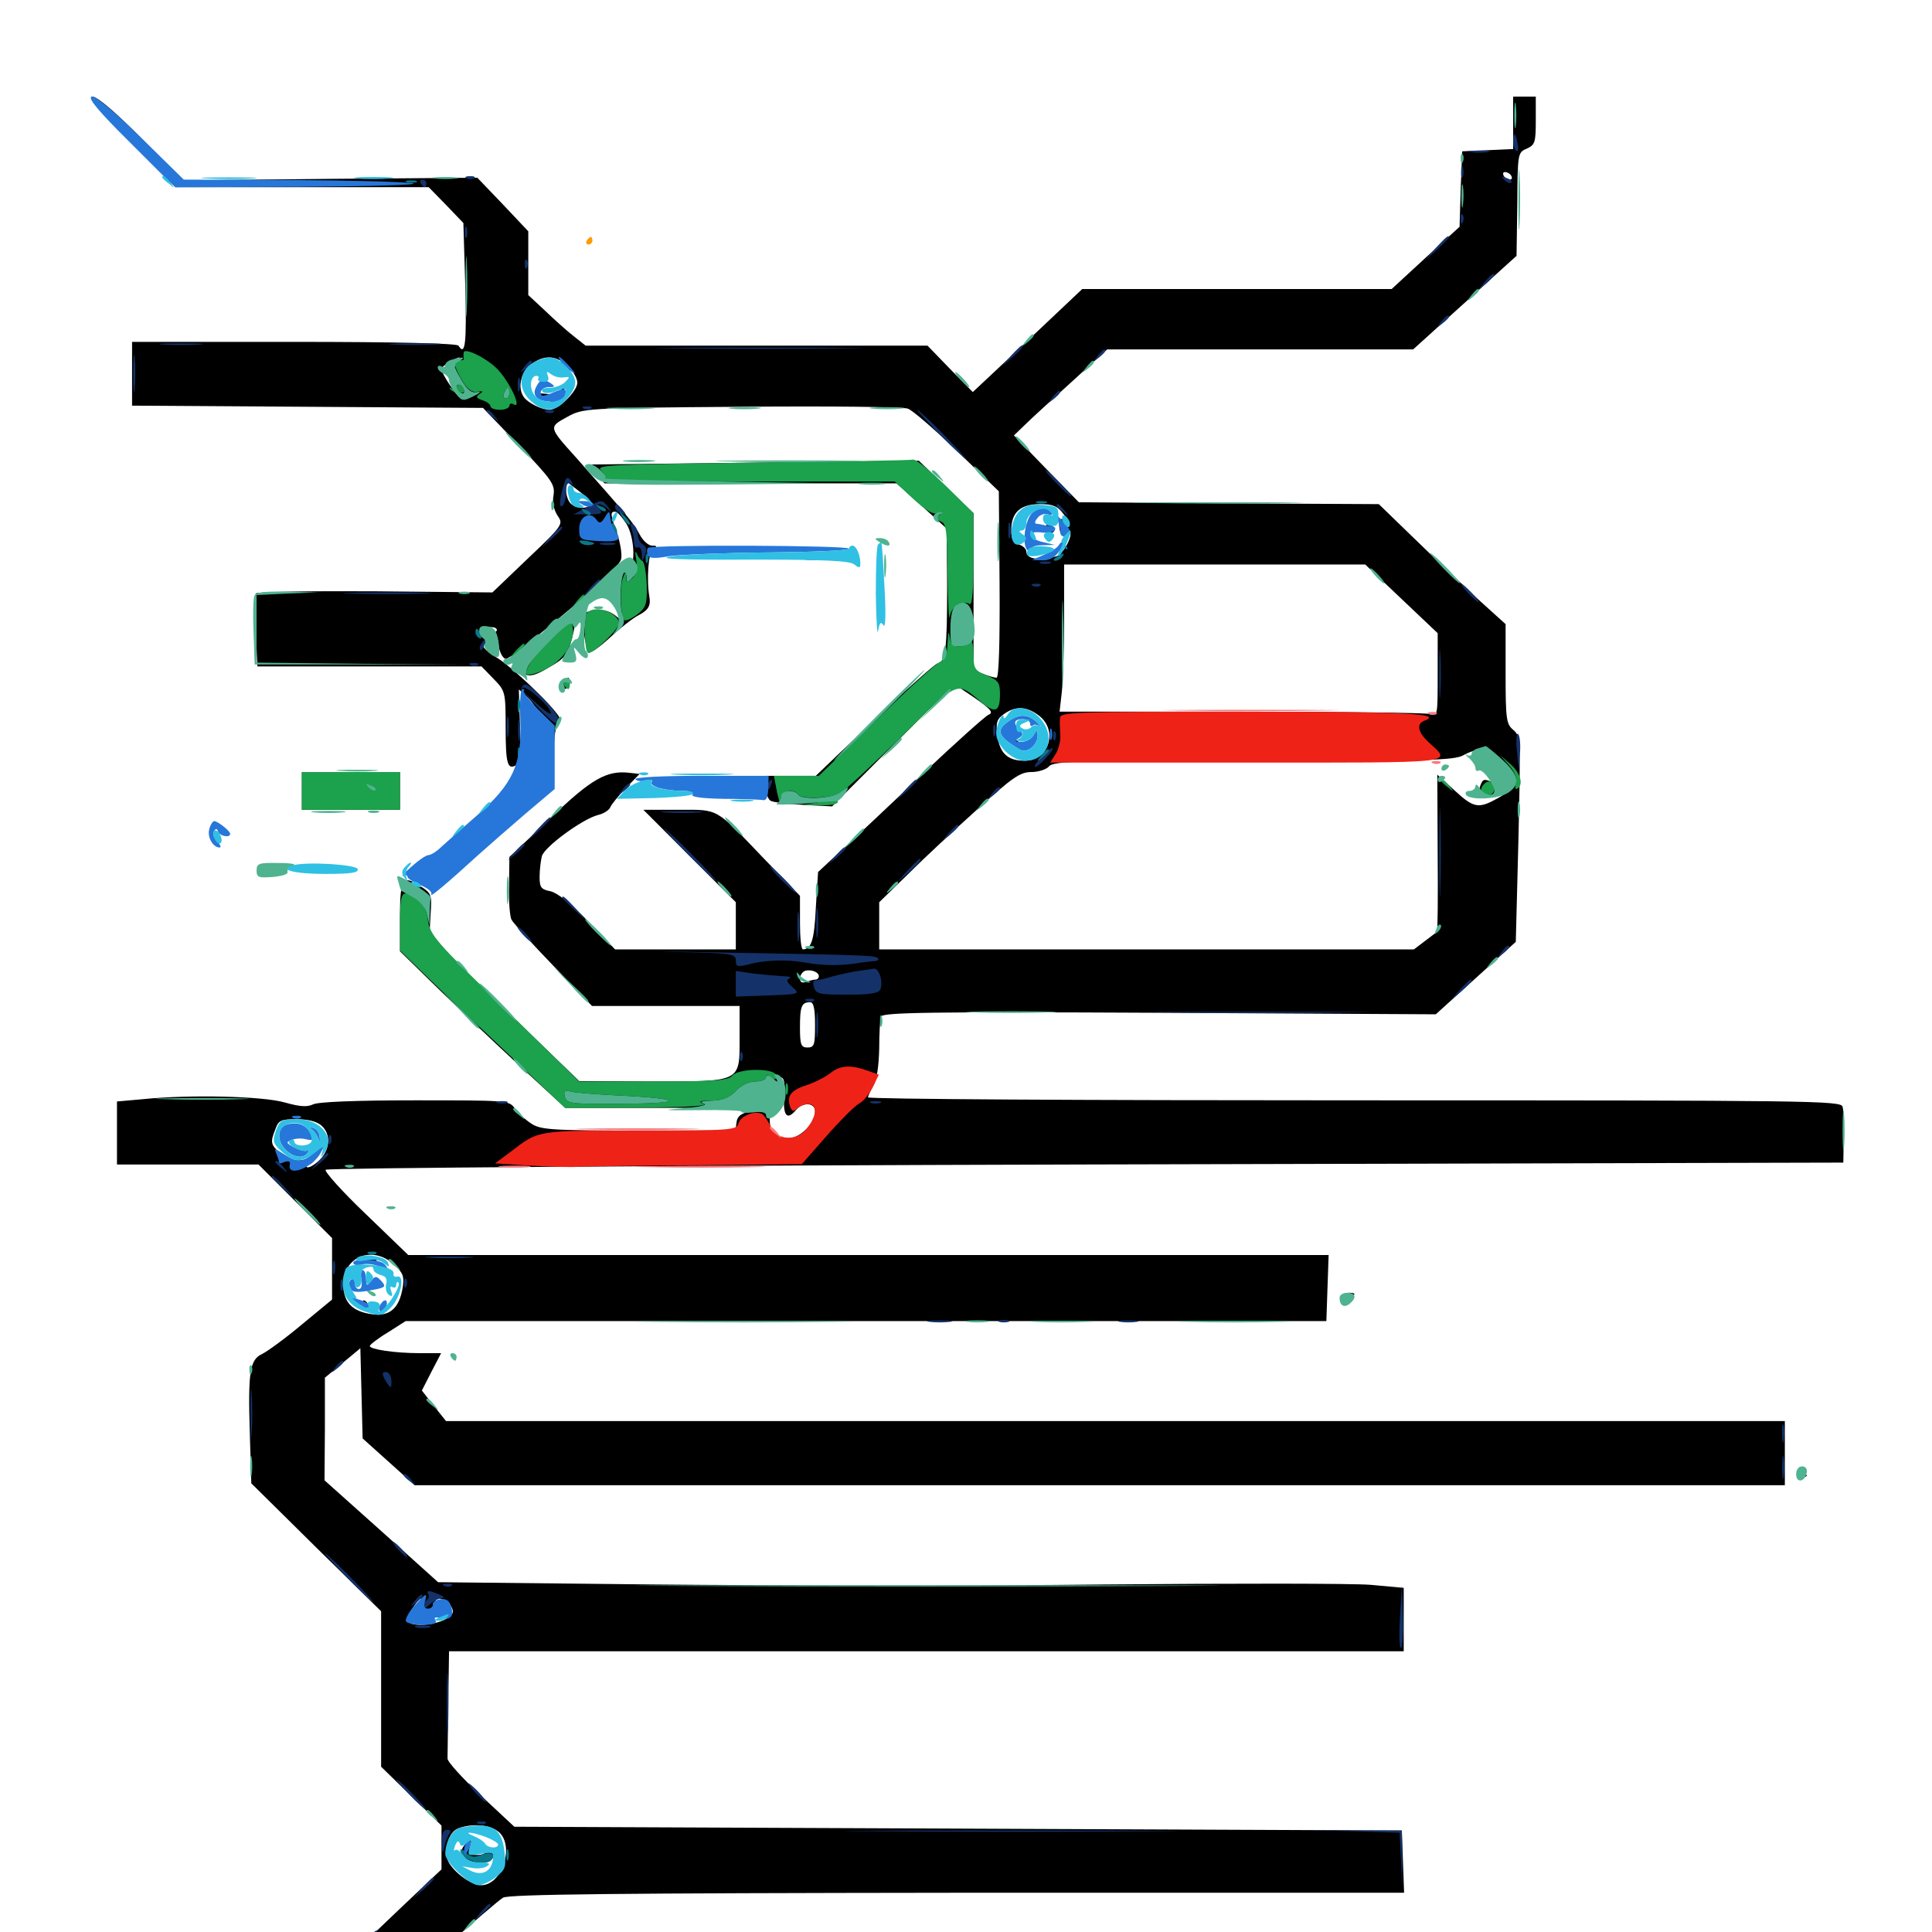 <svg xmlns="http://www.w3.org/2000/svg" viewBox="0 -1000 1000 1000">
	<path fill="#000000" d="M67.383 -926.562L90.82 -903.125H156.25H221.875L230.859 -893.945L239.844 -884.57L240.82 -851.953C241.602 -822.07 240.82 -815.43 237.305 -821.094C236.523 -822.266 206.055 -823.047 152.148 -823.047H68.359V-806.641V-790.039L159.18 -789.453L250 -788.867L268.75 -769.336C285.742 -751.562 287.305 -749.219 286.523 -743.75C285.742 -739.844 286.719 -735.938 288.672 -733.008C291.602 -728.711 291.406 -728.125 273.242 -710.938L254.883 -693.359L193.945 -693.945C160.547 -694.141 132.812 -693.75 132.422 -692.773C132.031 -691.992 132.031 -683.008 132.422 -673.242L133.203 -655.078H191.211H249.219L255.469 -648.633C261.523 -642.383 261.719 -641.992 261.719 -623.438C261.719 -604.492 262.695 -601.172 267.383 -604.102C269.141 -605.273 269.727 -610.742 269.141 -624.414L268.555 -643.164L273.047 -639.062C275.391 -636.719 277.344 -633.984 277.148 -632.812C277.148 -631.641 276.562 -631.836 275.977 -633.203C273.633 -639.258 271.484 -634.375 271.68 -622.461C271.68 -610.938 272.07 -609.766 274.023 -614.062L276.172 -618.945L276.953 -612.5C277.344 -607.812 278.32 -606.25 280.469 -607.031C282.422 -607.812 283.203 -606.445 283.203 -601.758C283.203 -598.242 283.984 -594.531 284.766 -593.359C285.547 -591.992 286.328 -598.633 286.523 -607.617C286.719 -619.336 287.5 -624.805 289.453 -625.977C291.406 -627.148 288.672 -631.055 278.711 -641.016C271.289 -648.438 261.914 -656.641 257.812 -659.18C250 -663.867 248.047 -666.797 252.539 -666.797C253.711 -666.797 253.32 -667.773 251.562 -668.945C249.609 -669.922 248.047 -671.68 248.047 -672.461C248.047 -674.805 255.664 -676.562 257.031 -674.414C257.617 -673.438 256.445 -672.656 254.492 -672.461C251.172 -672.461 251.172 -672.266 254.492 -670.898C256.445 -670.117 258.008 -668.75 258.008 -667.773C257.812 -664.062 259.961 -658.984 261.914 -658.984C263.672 -658.984 279.492 -671.484 306.836 -694.727C314.258 -701.172 320.898 -708.203 321.484 -710.547C322.07 -712.891 321.094 -718.75 319.531 -723.633C315.82 -733.789 315.82 -735.156 318.359 -735.156C319.531 -735.156 322.07 -732.227 324.219 -728.906C328.906 -721.289 329.102 -704.492 324.414 -705.469C319.141 -706.641 316.797 -702.344 318.555 -693.555C319.336 -689.062 320.703 -683.594 321.484 -681.445C322.852 -677.734 322.852 -677.734 318.945 -681.055C315.039 -684.375 309.375 -685.352 303.906 -683.203C301.562 -682.227 301.172 -680.078 302.148 -673.047C302.734 -667.969 303.906 -663.281 304.492 -662.305C305.273 -661.523 310.156 -664.844 315.625 -669.922C320.898 -674.805 327.539 -680.078 330.664 -681.641C335.547 -684.18 336.914 -686.523 336.133 -691.016C334.57 -699.805 335.547 -714.258 338.086 -715.82C340.234 -717.188 340.234 -717.578 337.5 -717.578C335.547 -717.578 332.617 -720.312 331.055 -723.438C328.125 -729.102 324.023 -733.984 298.242 -763.086C283.789 -779.102 283.984 -778.906 293.555 -784.18C301.758 -788.672 302.148 -788.867 383.789 -789.453C428.906 -789.844 467.773 -789.453 469.922 -788.477C472.266 -787.695 483.789 -777.734 495.508 -766.406L516.992 -745.703L517.383 -697.461C517.578 -667.188 516.992 -649.219 515.82 -649.219C514.844 -649.219 511.719 -650 508.984 -651.172L503.906 -653.125V-693.75V-734.375L489.844 -747.852L475.586 -761.523L390.234 -760.547L305.078 -759.57L308.984 -754.688L312.891 -749.805H388.477H464.062L477.148 -738.086L490.039 -726.367L490.234 -696.094C490.234 -663.867 489.453 -657.617 485.352 -656.641C483.789 -656.25 469.141 -643.164 452.539 -627.344L422.266 -598.438H409.375H396.484V-592.773C396.484 -589.453 397.461 -586.328 398.828 -585.547C400 -584.766 407.812 -583.789 415.82 -583.398L430.664 -582.617L462.305 -614.258L493.945 -645.898L499.414 -642.188C512.109 -633.789 514.844 -631.25 511.719 -630.078C510.156 -629.492 494.922 -615.82 477.734 -599.609C460.742 -583.398 441.406 -565.234 434.961 -559.375L423.438 -548.633L422.266 -530.078C421.484 -513.281 419.922 -508.789 415.625 -508.594C414.648 -508.594 414.062 -514.844 414.062 -522.461V-536.328L395.898 -555.078C369.922 -582.227 372.461 -580.859 351.367 -580.859H333.008L357.031 -556.836L380.859 -533.008V-520.703V-508.594H349.609H318.359L304.492 -523.047C295.703 -532.227 288.477 -537.891 284.961 -538.672C280.078 -539.648 279.297 -540.625 279.297 -546.094C279.297 -549.609 279.883 -554.492 280.469 -556.836C281.836 -561.719 301.367 -575.977 309.375 -578.125C312.305 -578.711 315.234 -580.664 315.82 -582.031C316.406 -583.594 320.117 -588.086 324.023 -592.188L331.055 -599.414L325.781 -600C314.062 -601.367 306.055 -596.875 284.766 -576.367L263.672 -556.445L263.477 -541.602C263.281 -533.398 263.867 -525.391 264.844 -523.828C265.82 -522.07 275.586 -511.328 286.523 -500L306.445 -479.297H344.727H382.812V-462.891C382.812 -439.648 383.984 -440.234 336.914 -440.234L299.805 -440.43L260.938 -477.93L222.266 -515.625L222.852 -526.562C223.633 -536.914 223.242 -537.695 217.773 -541.211C208.398 -547.461 207.031 -545.508 207.031 -525.391V-507.617L225.195 -489.844C234.961 -480.273 254.297 -461.914 267.773 -449.414L292.578 -426.562H334.57H376.758L380.664 -432.031C384.18 -436.914 385.742 -437.695 394.531 -437.5C401.562 -437.305 404.102 -437.891 403.32 -439.844C402.93 -441.016 403.32 -442.188 404.492 -442.188C405.859 -442.188 406.445 -438.477 405.859 -432.422C405.273 -422.266 407.422 -419.922 412.109 -425.586C415.625 -429.688 421.875 -429.297 421.875 -424.805C421.875 -418.75 414.258 -410.938 408.398 -410.938C401.953 -410.938 398.438 -414.062 398.438 -419.922C398.438 -425.781 396.875 -426.562 388.672 -424.805C383.594 -423.828 381.641 -422.266 381.25 -419.141L380.664 -414.844H330.469C284.961 -414.844 279.688 -415.234 274.805 -418.555C271.875 -420.508 267.969 -424.023 266.406 -426.367C263.477 -430.469 262.305 -430.469 214.648 -430.469C183.984 -430.469 164.258 -429.688 161.914 -428.32C158.984 -426.953 155.273 -427.148 147.656 -429.297C136.523 -432.617 98.633 -433.594 73.828 -431.055L60.547 -429.883V-413.672V-397.266H97.266H133.789L152.93 -378.125L171.875 -359.18V-343.164V-327.344L156.25 -314.453C147.656 -307.227 138.477 -300.586 135.742 -299.219C129.297 -296.289 128.32 -290.039 129.297 -258.203L130.078 -232.227L163.672 -199.023L197.266 -166.016V-125.781V-85.547L212.891 -70.312L228.516 -55.078V-43.75V-32.422L206.836 -11.914L185.156 8.789L169.141 9.375C160.547 9.766 152.539 9.375 151.562 8.594C147.656 5.469 141.211 7.227 135.938 12.695C130.078 18.75 130.469 22.656 136.719 22.656C138.867 22.656 141.992 24.805 143.75 27.539C146.875 32.422 147.266 32.422 175.195 32.422H203.32L229.688 8.594C244.336 -4.688 258.203 -16.406 260.352 -17.773C263.672 -19.531 318.164 -20.117 495.703 -20.312H726.758L726.172 -36.523L725.586 -52.539L495.898 -53.516L266.211 -54.492L248.828 -70.703C239.258 -79.688 231.445 -88.281 231.641 -89.844C231.641 -91.406 231.836 -104.492 232.031 -118.945L232.422 -145.312H479.492H726.562V-161.719V-178.125L709.57 -179.688C700 -180.469 637.891 -180.469 571.289 -179.883C504.688 -179.102 400 -179.297 338.477 -179.883L226.758 -181.055L197.461 -207.422L167.969 -233.789L168.164 -260.352V-286.914L177.344 -294.531L186.523 -302.148L187.109 -278.711L187.695 -255.469L201.172 -243.359L214.648 -231.25H569.141H923.828V-247.852V-264.453H577.344H230.859L224.609 -272.266L218.359 -280.273L223.242 -289.844L228.32 -299.609H217.188C204.492 -299.609 191.406 -301.562 191.406 -303.32C191.406 -303.906 195.508 -307.227 200.781 -310.352L209.961 -316.211H448.242H686.523L687.109 -333.398L687.695 -350.391H449.609H211.328L189.258 -371.68C176.953 -383.398 167.773 -393.75 168.555 -394.531C169.531 -395.508 346.68 -396.68 562.109 -397.266L954.102 -398.242L954.297 -410.938C954.492 -417.969 954.297 -425.195 953.711 -427.148C952.93 -430.273 939.258 -430.469 700.977 -430.469C562.5 -430.469 449.219 -431.055 449.219 -432.031C449.414 -432.812 450.586 -435.547 452.148 -438.281C453.906 -441.211 454.883 -448.633 455.078 -457.227C455.078 -464.844 455.469 -472.266 456.055 -473.828C456.836 -475.977 481.25 -476.367 600.195 -475.781L743.164 -475L763.867 -493.75L784.57 -512.5L785.938 -565.625C787.109 -617.578 787.109 -618.945 783.203 -622.266C779.688 -625.195 779.297 -627.734 779.297 -651.172V-676.953L765.039 -689.844C757.422 -697.07 742.578 -710.938 732.422 -720.898L713.672 -739.062L635.938 -739.453L558.398 -740.039L541.602 -757.227L524.805 -774.609L530.469 -780.078C533.594 -783.203 544.531 -793.164 554.688 -802.344L573.047 -819.141H652.344H731.445L748.047 -834.18C757.227 -842.383 769.141 -853.32 774.805 -858.398L784.961 -867.578L785.352 -894.336C785.547 -920.508 785.547 -921.094 790.234 -923.047C794.531 -925 794.922 -926.367 794.922 -937.695V-950H789.062H783.203V-936.328V-922.852L770.117 -922.266L756.836 -921.68L756.055 -902.148L755.469 -882.617L737.891 -866.602L720.312 -850.391H640.234H560.156L531.836 -823.633L503.516 -797.07L491.797 -808.984L480.078 -821.094H391.602H303.125L296.484 -826.367C292.969 -829.102 286.328 -835.156 281.836 -839.453L273.438 -847.266V-863.867V-880.273L260.352 -894.141L247.07 -908.008L170.898 -907.422L94.727 -906.641L73.242 -928.32C60.156 -941.602 50.391 -950 47.852 -950C45.117 -950 50.391 -943.555 67.383 -926.562ZM782.227 -908.984C782.812 -908.008 782.617 -907.031 781.445 -907.031C780.469 -907.031 778.906 -908.008 778.32 -908.984C777.734 -910.156 777.93 -910.938 779.102 -910.938C780.078 -910.938 781.641 -910.156 782.227 -908.984ZM235.156 -810.156C232.031 -805.469 232.031 -805.078 236.133 -799.414C238.477 -796.289 239.648 -793.75 238.867 -793.75C237.109 -793.75 228.516 -806.445 228.516 -808.984C228.516 -810.352 234.57 -814.258 237.891 -815.039C238.086 -815.234 236.914 -813.086 235.156 -810.156ZM293.945 -810.352C296.68 -807.812 298.828 -804.102 298.828 -801.953C298.828 -797.461 289.062 -787.891 284.375 -787.891C280.273 -787.891 273.047 -791.602 271.094 -794.531C267.773 -799.219 269.531 -807.227 274.609 -811.133C281.445 -816.602 288.086 -816.211 293.945 -810.352ZM305.469 -738.867C303.906 -736.328 298.047 -736.719 295.312 -739.453C293.945 -740.82 292.969 -743.945 292.969 -746.484V-750.977L299.805 -745.703C303.516 -742.969 306.055 -739.844 305.469 -738.867ZM550.586 -733.789C552.93 -731.055 554.102 -728.125 553.516 -727.539C552.734 -726.953 551.758 -727.539 551.367 -728.906C549.805 -733.398 547.461 -731.25 548.438 -726.172C549.023 -722.656 549.805 -721.875 550.977 -723.633C551.758 -725.195 553.125 -725.781 553.711 -725C555.664 -723.242 550.391 -713.086 546.875 -712.109C544.727 -711.328 544.336 -711.719 545.898 -713.867C547.266 -715.82 546.875 -715.82 544.922 -713.672C540.82 -709.57 531.25 -709.961 531.25 -714.453C531.25 -715.82 529.492 -717.578 527.344 -718.164C524.414 -718.945 523.438 -720.898 523.438 -725.586C523.438 -734.766 528.125 -739.062 538.281 -739.062C544.922 -739.062 547.461 -738.086 550.586 -733.789ZM316.211 -725.586C314.062 -729.688 313.672 -729.883 311.914 -727.93C309.57 -725.781 310.352 -723.828 314.453 -722.852C317.773 -722.07 317.969 -722.461 316.211 -725.586ZM725.391 -690.039L744.141 -672.266V-650.781C744.141 -629.297 744.141 -629.297 739.844 -630.469C737.305 -631.055 693.359 -631.641 641.797 -631.641H548.438L549.609 -641.992C550.195 -647.461 550.781 -664.648 550.781 -680.078V-707.812H628.711H706.641ZM537.695 -698.633C538.867 -699.219 537.891 -699.609 535.156 -699.609C532.422 -699.609 531.445 -699.219 532.812 -698.633C533.984 -698.242 536.328 -698.242 537.695 -698.633ZM537.891 -629.492C547.852 -621.68 542.773 -606.25 530.273 -606.25C521.68 -606.25 517.578 -609.961 516.211 -619.141C515.43 -625.977 515.82 -627.734 519.727 -630.469C525.781 -634.766 531.641 -634.375 537.891 -629.492ZM778.32 -605.664C786.523 -597.461 785.742 -592.773 775.391 -586.914C765.234 -581.25 762.891 -581.641 752.734 -591.016L743.945 -599.023L744.141 -558.594C744.336 -536.328 744.141 -517.773 743.75 -517.578C743.359 -517.383 740.625 -515.234 737.5 -512.891L731.836 -508.594H593.555H455.078V-520.898V-533.008L470.312 -547.852C478.516 -556.055 494.727 -571.094 506.25 -581.445C524.023 -597.656 528.125 -600.391 533.789 -600.391C537.5 -600.391 541.602 -601.758 542.969 -603.32C545.117 -606.055 558.203 -606.445 648.633 -606.25C737.695 -606.055 752.539 -606.445 757.227 -608.984C765.82 -613.672 771.289 -612.695 778.32 -605.664ZM423.828 -494.727C423.828 -493.75 423.047 -492.969 422.07 -492.969C421.094 -492.969 418.945 -492.383 417.188 -491.797C415.234 -491.016 414.062 -491.602 414.062 -493.555C414.062 -495.117 415.234 -496.875 416.602 -497.461C419.727 -498.438 423.828 -496.875 423.828 -494.727ZM421.875 -469.531C421.875 -459.18 421.484 -457.812 417.969 -457.812C414.648 -457.812 414.062 -459.18 414.062 -468.164C414.062 -479.102 414.844 -481.25 419.336 -481.25C421.094 -481.25 421.875 -477.93 421.875 -469.531ZM166.406 -417.383C171.484 -412.891 170.898 -404.688 165.039 -399.219C162.305 -396.68 159.57 -395.312 158.789 -395.898C158.203 -396.68 158.594 -397.266 159.766 -397.266C160.938 -397.266 163.086 -399.219 164.258 -401.758C166.602 -405.859 166.406 -405.859 162.695 -402.734C157.617 -398.047 150.195 -398.242 144.922 -403.125C140.039 -407.617 139.844 -408.789 142.578 -415.625C144.141 -420.117 145.508 -420.703 153.516 -420.703C159.375 -420.703 164.062 -419.531 166.406 -417.383ZM153.516 -393.75C156.25 -394.336 155.859 -394.727 151.758 -395.703C148.047 -396.289 146.875 -396.094 148.047 -394.922C149.219 -393.75 151.562 -393.359 153.516 -393.75ZM204.102 -345.312C208.594 -341.211 209.375 -339.258 208.398 -333.398C206.641 -322.852 201.758 -318.555 192.773 -319.727C182.422 -321.094 177.734 -325.781 177.734 -335.156C177.734 -349.805 192.969 -355.664 204.102 -345.312ZM217.773 -168.945C217.383 -166.602 218.359 -164.844 220.703 -164.258C223.242 -163.672 224.023 -164.258 223.242 -166.016C222.656 -167.773 223.633 -168.75 225.781 -168.75C228.906 -168.75 229.102 -169.141 226.562 -170.703C224.023 -172.461 224.023 -172.656 226.758 -172.656C230.273 -172.656 234.375 -168.945 234.375 -165.82C234.375 -162.5 225.586 -158.984 217.773 -158.984C210.156 -158.984 209.18 -161.523 214.062 -168.359C217.773 -173.633 218.75 -173.828 217.773 -168.945ZM257.422 -52.344C266.797 -45.898 260.352 -24.219 249.023 -24.219C244.141 -24.219 235.352 -30.469 232.227 -36.133C229.297 -41.797 232.031 -51.562 236.914 -53.516C243.75 -56.25 252.734 -55.664 257.422 -52.344ZM148.633 21.68C149.609 20.898 150.391 21.289 150.391 22.461C150.391 26.172 145.508 25.781 143.359 21.875C141.797 18.945 141.797 16.992 143.359 15.039C145.117 12.695 145.703 13.281 146.094 17.383C146.484 20.312 147.656 22.266 148.633 21.68ZM289.844 -797.461C289.258 -796.289 286.133 -795.703 283.008 -796.094C276.367 -797.07 275.391 -794.727 281.836 -792.969C288.281 -791.211 288.672 -791.406 291.016 -795.703C293.164 -799.805 292.188 -801.172 289.844 -797.461ZM534.18 -733.984C532.227 -732.031 531.25 -728.32 531.641 -724.609C532.227 -719.336 533.008 -718.555 538.086 -718.164C543.359 -717.773 543.555 -717.969 539.258 -719.141C533.984 -720.703 531.25 -725.391 535.547 -725.391C537.5 -725.391 537.5 -725.781 535.156 -727.344C532.812 -728.711 532.812 -729.688 535.938 -733.008C540.234 -737.891 538.867 -738.477 534.18 -733.984ZM541.016 -727.344C541.016 -724.805 544.531 -723.047 545.703 -725.195C546.289 -726.172 545.508 -727.344 543.945 -728.125C542.383 -728.711 541.016 -728.32 541.016 -727.344ZM521.875 -617.578C526.172 -611.328 531.445 -610.547 535.352 -615.625C537.891 -618.555 537.695 -618.75 534.766 -616.406C532.227 -614.453 530.469 -614.258 527.344 -616.016C525 -617.188 523.633 -619.336 524.023 -620.703C524.609 -621.875 523.438 -623.047 521.484 -623.047C518.164 -623.047 518.164 -622.656 521.875 -617.578ZM778.32 -600.391C780.273 -598.242 782.227 -596.484 782.812 -596.484C783.398 -596.484 782.227 -598.242 780.273 -600.391C778.32 -602.539 776.367 -604.297 775.781 -604.297C775.195 -604.297 776.367 -602.539 778.32 -600.391ZM766.211 -593.359C764.648 -589.453 767.969 -586.328 772.07 -587.891C776.172 -589.453 776.367 -593.75 772.266 -595.312C767.969 -596.875 767.578 -596.875 766.211 -593.359ZM191.016 -347.07C189.453 -347.656 190.039 -348.242 192.188 -348.242C194.336 -348.438 195.508 -347.852 194.727 -347.266C194.141 -346.68 192.383 -346.484 191.016 -347.07ZM192.578 -335.742C191.992 -334.18 192.383 -332.812 193.359 -332.812C195.898 -332.812 197.656 -336.328 195.508 -337.5C194.531 -338.086 193.359 -337.305 192.578 -335.742ZM187.5 -325C187.5 -324.023 188.477 -323.047 189.648 -323.047C190.625 -323.047 191.016 -324.023 190.43 -325C189.844 -326.172 188.867 -326.953 188.281 -326.953C187.891 -326.953 187.5 -326.172 187.5 -325ZM240.234 -44.727C236.719 -40.625 241.016 -35.938 248.242 -35.938C254.492 -35.938 257.422 -39.062 254.102 -42.383C252.539 -43.945 251.953 -43.945 251.953 -42.188C251.953 -40.82 249.609 -39.844 246.875 -39.844C242.773 -39.844 242.188 -40.625 243.164 -43.75C244.727 -48.438 243.555 -48.828 240.234 -44.727ZM283.203 -667.188C275.391 -659.18 269.336 -654.297 268.75 -655.664C268.164 -657.422 267.773 -657.422 267.773 -655.664C267.578 -654.297 269.336 -652.344 271.289 -651.172C274.414 -649.609 277.148 -650.391 284.375 -654.688C292.578 -659.375 293.945 -661.328 296.094 -669.727C297.461 -675 298.242 -679.883 297.656 -680.273C297.07 -680.859 290.625 -675 283.203 -667.188ZM291.016 -646.289C289.062 -643.945 289.062 -643.359 291.797 -643.359C293.555 -643.359 294.922 -644.727 294.922 -646.289C294.922 -647.852 294.531 -649.219 294.141 -649.219C293.75 -649.219 292.383 -647.852 291.016 -646.289ZM156.25 -590.625V-580.859H181.641H207.031V-590.625V-600.391H181.641H156.25ZM279.102 -587.305C276.562 -584.18 276.758 -583.984 279.883 -586.523C281.641 -587.891 283.203 -589.453 283.203 -589.844C283.203 -591.406 281.641 -590.43 279.102 -587.305ZM694.531 -329.102C695.117 -330.078 696.875 -330.859 698.438 -330.859C702.344 -330.859 701.758 -329.492 697.266 -328.32C695.117 -327.734 693.75 -328.125 694.531 -329.102ZM931.25 -235.742C929.688 -236.328 930.273 -236.914 932.422 -236.914C934.57 -237.109 935.742 -236.523 934.961 -235.938C934.375 -235.352 932.617 -235.156 931.25 -235.742Z"/>
	<path fill="#ff9906" d="M303.711 -875.391C303.125 -874.414 303.516 -873.438 304.492 -873.438C305.664 -873.438 306.641 -874.414 306.641 -875.391C306.641 -876.562 306.25 -877.344 305.859 -877.344C305.273 -877.344 304.297 -876.562 303.711 -875.391Z"/>
	<path fill="#ef2218" d="M548.633 -628.32C548.438 -626.367 548.633 -622.266 548.828 -619.336C549.023 -616.406 547.852 -611.914 546.289 -609.57L543.555 -605.273H645.508C756.836 -605.273 751.367 -604.688 739.453 -615.82C733.789 -621.094 733.008 -625.391 737.305 -626.953C747.07 -630.664 728.906 -631.641 643.359 -631.641C554.688 -631.641 548.828 -631.445 548.633 -628.32ZM429.492 -444.336C426.953 -442.383 421.484 -439.648 417.383 -438.281C409.375 -435.742 407.031 -432.617 408.984 -427.148C409.961 -424.805 410.742 -424.414 412.5 -426.172C413.867 -427.539 416.406 -428.516 418.359 -428.516C423.242 -428.516 422.852 -422.461 417.773 -416.016C412.5 -409.18 402.734 -409.57 399.219 -416.406C398.047 -418.945 396.094 -421.875 395.117 -422.852C392.188 -425.781 383.398 -422.852 382.227 -418.555C381.25 -415.039 378.906 -414.844 331.055 -414.844C277.734 -414.844 278.906 -415.039 264.648 -404.102L256.25 -397.852L274.219 -396.68C283.984 -396.094 295.508 -395.703 299.805 -396.094C304.102 -396.289 331.836 -396.68 361.328 -396.875L415.039 -397.461L427.734 -411.914C434.766 -419.922 442.188 -427.344 444.531 -428.711C446.875 -429.883 450 -433.789 451.758 -437.305L454.883 -443.75L448.828 -445.898C440.039 -449.023 434.766 -448.633 429.492 -444.336Z"/>
	<path fill="#1ca14c" d="M240.039 -817.578C239.844 -816.797 239.844 -815.43 240.039 -814.453C240.234 -813.477 239.062 -813.281 237.5 -813.867C233.789 -815.43 234.766 -810.156 239.648 -802.344C241.992 -798.438 244.531 -796.68 247.07 -797.266C250 -797.656 250.391 -797.461 248.242 -796.094C246.094 -794.531 246.484 -793.945 249.805 -792.773C251.953 -792.188 253.906 -790.625 253.906 -789.648C253.906 -788.672 256.055 -787.891 258.789 -787.891C261.523 -787.891 263.672 -788.867 263.672 -790.039C263.672 -791.016 264.648 -791.406 265.625 -790.82C270.898 -787.5 263.477 -803.32 256.641 -809.766C250.781 -815.234 240.43 -820.117 240.039 -817.578ZM263.672 -796.68C263.672 -795.117 262.891 -793.75 261.719 -793.75C260.742 -793.75 260.352 -795.117 260.938 -796.68C261.719 -798.242 262.5 -799.609 262.891 -799.609C263.281 -799.609 263.672 -798.242 263.672 -796.68ZM236.328 -799.609C236.328 -800.781 237.305 -801.172 238.281 -800.586C239.453 -800 240.234 -798.633 240.234 -797.656C240.234 -795.703 234.961 -796.289 233.008 -798.633C232.227 -799.414 232.617 -799.609 233.984 -798.828C235.156 -798.047 236.328 -798.438 236.328 -799.609ZM388.867 -760.547C314.062 -759.57 308.203 -759.375 311.133 -756.445C312.891 -754.688 313.672 -752.734 313.086 -751.953C312.305 -751.367 345.898 -750.781 387.5 -750.781H463.086L472.461 -741.992C479.297 -735.742 483.008 -733.398 485.547 -734.375C488.477 -735.352 488.672 -735.156 486.328 -733.398C483.984 -731.836 483.984 -731.25 486.914 -730.078C489.844 -729.102 490.234 -725.391 490.43 -702.148C490.625 -687.5 491.211 -677.93 491.602 -680.859C492.383 -686.133 498.047 -689.648 501.953 -687.305C503.125 -686.523 503.906 -694.531 503.906 -710.156V-734.375L489.648 -748.438C481.836 -756.055 474.219 -762.305 472.656 -762.109C471.094 -761.719 433.398 -761.133 388.867 -760.547ZM329.297 -710.352C330.078 -705.859 329.492 -702.93 327.344 -700.781C324.414 -698.047 324.219 -698.047 324.023 -701.367C324.023 -704.492 323.828 -704.492 322.461 -700.977C320.703 -696.68 321.094 -681.055 323.047 -679.102C323.633 -678.32 326.758 -679.688 329.688 -681.836C334.375 -685.547 334.961 -687.109 334.766 -697.07C334.57 -703.125 333.594 -708.789 332.617 -709.57C331.445 -710.156 330.078 -712.109 329.492 -713.672C328.711 -715.234 328.711 -713.672 329.297 -710.352ZM298.633 -688.867C296.094 -685.742 296.289 -685.547 299.414 -688.086C302.539 -690.625 303.516 -692.188 301.953 -692.188C301.562 -692.188 300 -690.625 298.633 -688.867ZM304.102 -683.008C302.148 -681.25 302.344 -663.281 304.297 -662.109C306.445 -660.938 320.312 -674.219 320.312 -677.344C320.312 -682.812 308.203 -687.109 304.102 -683.008ZM289.648 -673.828C280.859 -666.406 270.898 -653.516 272.461 -651.172C273.047 -650.195 276.953 -650.977 282.227 -653.516C291.406 -658.008 297.656 -667.383 296.484 -675C295.898 -679.102 295.703 -678.906 289.648 -673.828ZM490.43 -667.188C490.234 -661.133 489.258 -658.594 486.914 -657.617C484.961 -657.031 469.922 -643.359 453.711 -627.344L423.828 -598.438H412.109H400.586L401.758 -592.188C403.125 -584.766 404.297 -582.617 404.297 -587.305C404.297 -590.82 411.133 -591.992 413.086 -588.672C414.648 -586.328 429.297 -586.719 434.57 -589.258C436.719 -590.234 450.977 -603.516 466.211 -618.359C496.875 -648.438 494.727 -647.656 508.398 -636.133C515.234 -630.664 517.578 -631.641 517.578 -640.625C517.578 -646.68 516.797 -647.852 510.742 -650.391C504.492 -652.93 503.906 -653.906 503.906 -661.523C503.906 -666.016 503.125 -668.945 502.344 -667.773C501.562 -666.797 499.023 -665.625 496.68 -665.43C493.359 -665.039 492.188 -666.211 491.602 -670.312C491.016 -673.828 490.82 -673.047 490.43 -667.188ZM266.406 -662.5L262.695 -658.008L267.188 -661.719C271.289 -665.234 272.461 -666.797 270.898 -666.797C270.508 -666.797 268.555 -664.844 266.406 -662.5ZM291.992 -645.312C292.578 -644.336 293.555 -643.359 294.141 -643.359C294.531 -643.359 294.922 -644.336 294.922 -645.312C294.922 -646.484 293.945 -647.266 292.773 -647.266C291.797 -647.266 291.406 -646.484 291.992 -645.312ZM781.055 -603.906C783.984 -600.586 785.352 -597.266 784.57 -594.531C783.984 -592.383 784.375 -591.016 785.352 -591.797C788.672 -593.75 787.109 -599.805 781.836 -604.492L776.367 -609.18ZM156.25 -590.625V-580.859H181.641H207.031V-590.625V-600.391H181.641H156.25ZM194.336 -591.016C194.922 -591.602 193.945 -592.773 191.992 -593.359C189.258 -594.531 189.062 -594.336 190.82 -592.383C192.188 -591.016 193.75 -590.43 194.336 -591.016ZM746.094 -595.703C746.094 -595.312 747.656 -593.75 749.609 -592.383C752.539 -589.844 752.734 -590.039 750.195 -593.164C747.656 -596.289 746.094 -597.266 746.094 -595.703ZM767.773 -593.75C765.43 -591.016 766.797 -588.672 770.898 -588.672C773.828 -588.672 774.414 -593.75 771.68 -595.312C770.703 -595.898 768.945 -595.312 767.773 -593.75ZM423.828 -584.766L415.039 -583.398L424.414 -583.203C429.492 -583.008 433.594 -583.789 433.594 -584.766C433.594 -585.938 433.398 -586.523 433.203 -586.328C432.812 -586.328 428.711 -585.547 423.828 -584.766ZM207.031 -522.852V-508.008L221.289 -494.141C229.102 -486.523 248.438 -468.164 264.062 -453.516L292.383 -426.562L330.273 -426.758C353.32 -426.758 366.602 -427.539 364.258 -428.516C361.133 -429.883 362.109 -430.273 368.359 -430.273C374.219 -430.469 377.539 -431.836 380.859 -435.352C383.594 -438.281 387.695 -440.234 391.016 -440.234C393.945 -440.234 396.484 -441.211 396.484 -442.383C396.484 -443.945 397.266 -443.945 399.023 -442.383C400.977 -440.82 401.758 -441.016 401.758 -443.164C401.758 -447.266 382.227 -447.266 378.906 -443.164C376.953 -440.82 369.922 -440.234 338.086 -440.234H299.805L261.328 -477.93C225.586 -512.5 222.656 -516.016 221.484 -523.633C220.703 -529.297 218.75 -532.812 215.625 -534.961C208.008 -540.039 207.031 -538.672 207.031 -522.852ZM319.336 -433.008C353.32 -431.445 355.469 -428.906 323.047 -428.711C295.312 -428.516 293.359 -428.711 292.383 -432.227C291.602 -435.352 292.188 -435.742 295.703 -434.961C297.852 -434.375 308.594 -433.594 319.336 -433.008ZM406.641 -436.328C406.641 -433.594 407.031 -432.617 407.617 -433.984C408.008 -435.156 408.008 -437.5 407.617 -438.867C407.031 -440.039 406.641 -439.062 406.641 -436.328ZM135.938 12.695C130.469 18.359 130.273 23.438 135.547 21.484C137.109 20.898 138.867 21.289 139.648 22.461C140.234 23.633 141.602 24.609 142.773 24.609C143.75 24.609 143.555 22.852 142.188 20.703C140.43 17.773 140.234 16.406 141.992 14.648C144.922 11.719 148.633 14.258 147.07 18.164C146.289 20.117 146.68 20.898 147.852 20.117C150.977 18.164 152.734 24.609 150.195 27.734C149.023 29.297 147.07 29.883 145.898 29.102C144.727 28.516 144.531 28.906 145.312 30.078C146.094 31.445 148.438 32.422 150.781 32.422C153.516 32.422 154.297 31.445 153.516 29.297C152.734 27.148 153.125 26.367 154.883 27.148C156.641 27.734 157.422 26.172 157.617 21.875C157.812 16.211 157.812 16.016 156.25 20.703C154.492 25.391 154.492 25.195 154.883 19.531C155.469 6.836 145.117 3.125 135.938 12.695Z"/>
	<path fill="#143269" d="M783.203 -926.758C783.203 -924.609 783.984 -922.461 784.961 -921.875C785.742 -921.289 786.133 -923.047 785.547 -925.586C784.57 -931.445 783.203 -932.031 783.203 -926.758ZM761.328 -921.289C758.789 -921.68 760.742 -922.07 765.625 -922.07C770.508 -922.07 772.461 -921.68 770.117 -921.289C767.578 -920.898 763.672 -920.898 761.328 -921.289ZM756.25 -910.938C756.25 -908.203 756.641 -907.227 757.227 -908.594C757.617 -909.766 757.617 -912.109 757.227 -913.477C756.641 -914.648 756.25 -913.672 756.25 -910.938ZM241.797 -907.617C240.234 -908.203 240.82 -908.789 242.969 -908.789C245.117 -908.984 246.289 -908.398 245.508 -907.812C244.922 -907.227 243.164 -907.031 241.797 -907.617ZM778.711 -906.836C776.953 -908.789 777.148 -908.984 779.883 -907.812C781.836 -907.227 782.812 -906.055 782.227 -905.469C781.641 -904.883 780.078 -905.469 778.711 -906.836ZM217.773 -905.078C218.359 -904.102 219.336 -903.125 219.922 -903.125C220.312 -903.125 220.703 -904.102 220.703 -905.078C220.703 -906.25 219.727 -907.031 218.555 -907.031C217.578 -907.031 217.188 -906.25 217.773 -905.078ZM756.055 -886.328C756.055 -884.18 756.641 -883.594 757.227 -885.156C757.812 -886.523 757.617 -888.281 757.031 -888.867C756.445 -889.648 755.859 -888.477 756.055 -886.328ZM240.625 -879.688C240.625 -876.953 241.016 -875.977 241.602 -877.344C241.992 -878.516 241.992 -880.859 241.602 -882.227C241.016 -883.398 240.625 -882.422 240.625 -879.688ZM742.969 -871.484L737.305 -865.039L743.75 -870.703C747.07 -874.023 750 -876.758 750 -877.148C750 -878.711 748.438 -877.344 742.969 -871.484ZM271.68 -862.891C271.68 -860.742 272.266 -860.156 272.852 -861.719C273.438 -863.086 273.242 -864.844 272.656 -865.43C272.07 -866.211 271.484 -865.039 271.68 -862.891ZM768.359 -853.906L764.648 -849.414L769.141 -853.125C771.484 -855.273 773.438 -857.227 773.438 -857.617C773.438 -859.18 771.875 -858.008 768.359 -853.906ZM745.898 -833.398C743.359 -830.273 743.555 -830.078 746.68 -832.617C748.438 -833.984 750 -835.547 750 -835.938C750 -837.5 748.438 -836.523 745.898 -833.398ZM84.57 -821.68C79.297 -822.07 83.594 -822.266 93.75 -822.266C103.906 -822.266 108.203 -822.07 103.125 -821.68C97.852 -821.289 89.648 -821.289 84.57 -821.68ZM203.711 -821.68C197.461 -822.07 202.539 -822.266 214.844 -822.266C227.148 -822.266 232.227 -822.07 226.172 -821.68C219.922 -821.289 209.766 -821.289 203.711 -821.68ZM68.945 -806.445C68.945 -797.852 69.336 -794.531 69.727 -799.219C70.117 -803.711 70.117 -810.742 69.727 -814.844C69.336 -818.75 68.945 -815.039 68.945 -806.445ZM349.219 -819.727C325.195 -819.922 344.727 -820.117 392.578 -820.117C440.43 -820.117 459.961 -819.922 436.133 -819.727C412.109 -819.336 373.047 -819.336 349.219 -819.727ZM523.242 -815.82L518.555 -810.352L524.023 -815.039C528.906 -819.531 530.273 -821.094 528.711 -821.094C528.32 -821.094 525.977 -818.75 523.242 -815.82ZM568.164 -815.82C565.625 -812.695 565.82 -812.5 568.945 -815.039C572.07 -817.578 573.047 -819.141 571.484 -819.141C571.094 -819.141 569.531 -817.578 568.164 -815.82ZM271.289 -809.961C268.75 -806.836 268.945 -806.641 272.07 -809.18C275.195 -811.719 276.172 -813.281 274.609 -813.281C274.219 -813.281 272.656 -811.719 271.289 -809.961ZM267.969 -800.586C267.969 -797.461 268.359 -796.289 268.945 -798.242C269.336 -800 269.336 -802.734 268.945 -804.102C268.359 -805.273 267.969 -803.906 267.969 -800.586ZM544.727 -794.336C542.188 -791.211 542.383 -791.016 545.508 -793.555C548.633 -796.094 549.609 -797.656 548.047 -797.656C547.656 -797.656 546.094 -796.094 544.727 -794.336ZM302.344 -788.477C300.781 -789.062 301.367 -789.648 303.516 -789.648C305.664 -789.844 306.836 -789.258 306.055 -788.672C305.469 -788.086 303.711 -787.891 302.344 -788.477ZM251.953 -787.109C251.953 -786.719 253.516 -785.156 255.469 -783.789C258.398 -781.25 258.594 -781.445 256.055 -784.57C253.516 -787.695 251.953 -788.672 251.953 -787.109ZM282.812 -786.523C281.25 -787.109 281.836 -787.695 283.984 -787.695C286.133 -787.891 287.305 -787.305 286.523 -786.719C285.938 -786.133 284.18 -785.938 282.812 -786.523ZM486.328 -775.195C493.164 -768.164 499.414 -762.5 499.805 -762.5C500.391 -762.5 495.117 -768.164 488.281 -775.195C481.445 -782.227 475.195 -787.891 474.805 -787.891C474.219 -787.891 479.492 -782.227 486.328 -775.195ZM546.875 -749.805C550.586 -746.094 553.906 -742.969 554.492 -742.969C555.078 -742.969 552.539 -746.094 548.828 -749.805C545.117 -753.516 541.797 -756.641 541.211 -756.641C540.625 -756.641 543.164 -753.516 546.875 -749.805ZM292.188 -750.391C289.648 -742.188 289.062 -736.914 291.016 -738.086C291.992 -738.672 292.969 -741.992 292.969 -745.117C292.969 -749.023 293.75 -750.586 295.312 -749.609C296.68 -748.828 296.875 -749.023 296.094 -750.391C294.336 -753.32 292.969 -753.32 292.188 -750.391ZM303.32 -737.109L296.875 -733.789H304.688C311.133 -733.789 312.109 -734.18 310.352 -736.328C307.617 -739.648 310.742 -739.844 314.453 -736.719C316.797 -734.57 316.797 -734.766 314.648 -737.695C311.523 -741.602 311.523 -741.602 303.32 -737.109ZM318.359 -737.305C318.359 -736.328 319.727 -734.961 321.484 -734.375C324.219 -733.398 324.414 -733.594 322.266 -736.133C319.531 -739.453 318.359 -739.844 318.359 -737.305ZM546.875 -738.281C546.875 -737.891 548.438 -736.328 550.391 -734.961C553.32 -732.422 553.516 -732.617 550.977 -735.742C548.438 -738.867 546.875 -739.844 546.875 -738.281ZM521.875 -725.391C521.875 -721.68 522.266 -720.117 522.852 -722.07C523.242 -723.828 523.242 -726.953 522.852 -728.906C522.266 -730.664 521.875 -729.102 521.875 -725.391ZM326.758 -726.562C327.539 -724.609 328.125 -721.289 328.125 -719.336C328.125 -717.188 329.102 -716.016 330.078 -716.602C331.25 -717.188 332.031 -715.82 332.227 -713.281C332.227 -708.984 332.422 -708.984 333.789 -712.695C334.961 -715.234 334.57 -717.188 332.812 -718.164C331.25 -718.945 330.078 -721.484 330.078 -723.438C330.078 -725.391 329.102 -727.734 327.734 -728.516C326.172 -729.492 325.977 -728.906 326.758 -726.562ZM284.961 -722.07L280.273 -716.602L285.742 -721.289C290.625 -725.781 291.992 -727.344 290.43 -727.344C290.039 -727.344 287.695 -725 284.961 -722.07ZM311.133 -718.164C309.18 -718.75 310.742 -719.141 314.453 -719.141C318.164 -719.141 319.727 -718.75 317.969 -718.164C316.016 -717.773 312.891 -717.773 311.133 -718.164ZM538.672 -708.398C537.305 -708.984 538.281 -709.375 541.016 -709.375C543.75 -709.375 544.727 -708.984 543.555 -708.398C542.188 -708.008 539.844 -708.008 538.672 -708.398ZM305.469 -695.703L301.758 -691.211L306.25 -694.922C310.352 -698.438 311.523 -700 309.961 -700C309.57 -700 307.617 -698.047 305.469 -695.703ZM534.766 -696.68C533.203 -697.266 533.789 -697.852 535.938 -697.852C538.086 -698.047 539.258 -697.461 538.477 -696.875C537.891 -696.289 536.133 -696.094 534.766 -696.68ZM759.766 -693.164C762.305 -690.43 764.844 -688.281 765.234 -688.281C765.82 -688.281 764.258 -690.43 761.719 -693.164C759.18 -695.898 756.641 -698.047 756.25 -698.047C755.664 -698.047 757.227 -695.898 759.766 -693.164ZM182.227 -692.773C171.68 -692.969 179.883 -693.359 200.195 -693.359C220.703 -693.359 229.297 -692.969 219.336 -692.773C209.375 -692.383 192.773 -692.383 182.227 -692.773ZM744.922 -651.172C744.922 -639.844 745.117 -635.352 745.508 -641.016C745.898 -646.484 745.898 -655.859 745.508 -661.523C745.117 -666.992 744.922 -662.5 744.922 -651.172ZM249.023 -666.602C248.242 -665.43 248.047 -664.258 248.633 -663.672C249.023 -663.086 250 -664.062 250.586 -665.82C251.953 -669.141 250.781 -669.727 249.023 -666.602ZM243.75 -655.664C242.188 -656.25 242.773 -656.836 244.922 -656.836C247.07 -657.031 248.242 -656.445 247.461 -655.859C246.875 -655.273 245.117 -655.078 243.75 -655.664ZM270.508 -644.922C269.531 -643.555 269.727 -642.969 270.508 -643.945C272.266 -645.508 285.156 -634.18 285.156 -630.859C285.156 -629.883 281.836 -632.031 277.93 -635.742L270.508 -642.383L278.32 -633.984C282.422 -629.492 286.719 -625.781 287.5 -625.781C291.406 -625.781 288.281 -631.445 280.469 -639.258C274.023 -645.508 271.484 -646.875 270.508 -644.922ZM262.305 -623.828C262.305 -618.945 262.695 -616.992 263.086 -619.531C263.477 -621.875 263.477 -625.781 263.086 -628.32C262.695 -630.664 262.305 -628.711 262.305 -623.828ZM268.164 -621.875C268.164 -616.992 268.555 -615.039 268.945 -617.578C269.336 -619.922 269.336 -623.828 268.945 -626.367C268.555 -628.711 268.164 -626.758 268.164 -621.875ZM514.062 -621.875C514.062 -619.141 514.453 -618.164 515.039 -619.531C515.43 -620.703 515.43 -623.047 515.039 -624.414C514.453 -625.586 514.062 -624.609 514.062 -621.875ZM545.117 -618.75C545.117 -616.602 545.703 -616.016 546.289 -617.578C546.875 -618.945 546.68 -620.703 546.094 -621.289C545.508 -622.07 544.922 -620.898 545.117 -618.75ZM785.156 -611.523L786.133 -601.367L786.719 -609.961C787.109 -614.648 786.719 -619.141 785.742 -620.117C784.961 -620.898 784.57 -617.188 785.156 -611.523ZM539.453 -608.594C536.914 -606.055 535.156 -603.516 535.742 -603.125C536.133 -602.734 538.477 -604.492 541.016 -607.227C543.555 -609.961 545.312 -612.305 544.727 -612.695C544.336 -613.086 541.992 -611.133 539.453 -608.594ZM397.461 -594.336C396.68 -593.164 396.484 -591.992 397.07 -591.406C397.461 -590.82 398.438 -591.797 399.023 -593.555C400.391 -596.875 399.219 -597.461 397.461 -594.336ZM468.555 -591.211L463.867 -585.742L469.336 -590.43C474.219 -594.922 475.586 -596.484 474.023 -596.484C473.633 -596.484 471.289 -594.141 468.555 -591.211ZM322.07 -591.211C319.531 -588.086 319.727 -587.891 322.852 -590.43C324.609 -591.797 326.172 -593.359 326.172 -593.75C326.172 -595.312 324.609 -594.336 322.07 -591.211ZM744.922 -558.398C744.922 -538.086 745.312 -529.883 745.508 -540.43C745.898 -550.977 745.898 -567.578 745.508 -577.539C745.312 -587.5 744.922 -578.906 744.922 -558.398ZM513.477 -589.258C510.938 -586.133 511.133 -585.938 514.258 -588.477C516.016 -589.844 517.578 -591.406 517.578 -591.797C517.578 -593.359 516.016 -592.383 513.477 -589.258ZM344.336 -579.492C339.258 -579.883 342.969 -580.078 352.539 -580.078C362.305 -580.078 366.406 -579.883 361.914 -579.492C357.422 -579.102 349.414 -579.102 344.336 -579.492ZM278.125 -570.703L272.461 -564.258L278.906 -569.922C282.227 -573.242 285.156 -575.977 285.156 -576.367C285.156 -577.93 283.594 -576.562 278.125 -570.703ZM491.016 -568.75L487.305 -564.258L491.797 -567.969C495.898 -571.484 497.07 -573.047 495.508 -573.047C495.117 -573.047 493.164 -571.094 491.016 -568.75ZM356.445 -557.422C363.867 -550 370.508 -543.75 370.898 -543.75C371.484 -543.75 365.82 -550 358.398 -557.422C350.977 -565.039 344.336 -571.094 343.945 -571.094C343.359 -571.094 349.023 -565.039 356.445 -557.422ZM266.406 -558.984L262.695 -554.492L267.188 -558.203C271.289 -561.719 272.461 -563.281 270.898 -563.281C270.508 -563.281 268.555 -561.328 266.406 -558.984ZM432.422 -557.031L428.711 -552.539L433.203 -556.25C437.305 -559.766 438.477 -561.328 436.914 -561.328C436.523 -561.328 434.57 -559.375 432.422 -557.031ZM469.531 -549.219L463.867 -542.773L470.312 -548.438C476.172 -553.906 477.539 -555.469 475.977 -555.469C475.586 -555.469 472.852 -552.539 469.531 -549.219ZM404.297 -544.727C408.008 -541.016 411.328 -537.891 411.914 -537.891C412.5 -537.891 409.961 -541.016 406.25 -544.727C402.539 -548.438 399.219 -551.562 398.633 -551.562C398.047 -551.562 400.586 -548.438 404.297 -544.727ZM291.016 -535.352C291.016 -534.961 293.945 -532.227 297.461 -528.906L303.711 -523.242L298.047 -529.688C292.578 -535.547 291.016 -536.914 291.016 -535.352ZM422.461 -522.266C422.461 -515.234 422.852 -512.5 423.242 -516.016C423.633 -519.336 423.633 -525.195 423.242 -528.711C422.852 -532.031 422.461 -529.297 422.461 -522.266ZM412.695 -520.312C412.695 -513.281 413.086 -510.547 413.477 -514.062C413.867 -517.383 413.867 -523.242 413.477 -526.758C413.086 -530.078 412.695 -527.344 412.695 -520.312ZM270.508 -516.406C272.461 -514.258 274.414 -512.5 275 -512.5C275.586 -512.5 274.414 -514.258 272.461 -516.406C270.508 -518.555 268.555 -520.312 267.969 -520.312C267.383 -520.312 268.555 -518.555 270.508 -516.406ZM777.148 -507.227C774.609 -504.102 774.805 -503.906 777.93 -506.445C781.055 -508.984 782.031 -510.547 780.469 -510.547C780.078 -510.547 778.516 -508.984 777.148 -507.227ZM351.172 -507.227C378.711 -506.641 380.859 -506.25 380.859 -502.93C380.859 -499.609 381.641 -499.414 387.305 -500.781C395.508 -503.125 407.227 -503.516 416.992 -501.758C425.586 -500.195 435.352 -500 444.336 -501.562C447.656 -501.953 451.367 -502.539 452.93 -502.539C454.492 -502.734 455.078 -503.32 454.297 -504.102C452.93 -505.469 448.047 -505.664 371.094 -507.031C343.75 -507.617 334.766 -507.617 351.172 -507.227ZM444.336 -497.461C441.211 -497.07 434.961 -495.703 430.664 -494.531C426.367 -493.164 422.266 -492.383 421.68 -492.578C420.898 -492.773 420.703 -491.016 421.289 -489.062C422.266 -485.547 424.023 -485.156 438.477 -485.156C450.586 -485.156 454.883 -485.938 455.664 -487.891C457.227 -491.797 455.078 -498.828 452.344 -498.633C451.172 -498.438 447.656 -497.852 444.336 -497.461ZM380.859 -490.82V-484.18L397.656 -484.766C414.062 -485.352 414.258 -485.547 410.156 -489.062C407.227 -491.602 406.836 -492.773 408.594 -493.555C409.961 -494.141 408.398 -494.727 405.078 -494.727C401.758 -494.922 394.922 -495.508 389.844 -496.094L380.859 -497.461ZM755.664 -487.695L750.977 -482.227L756.445 -486.914C761.328 -491.406 762.695 -492.969 761.133 -492.969C760.742 -492.969 758.398 -490.625 755.664 -487.695ZM417.578 -481.836C416.016 -482.422 416.602 -483.008 418.75 -483.008C420.898 -483.203 422.07 -482.617 421.289 -482.031C420.703 -481.445 418.945 -481.25 417.578 -481.836ZM422.461 -469.531C422.461 -463.672 422.852 -461.133 423.242 -464.258C423.633 -467.188 423.633 -471.875 423.242 -475C422.852 -477.93 422.461 -475.391 422.461 -469.531ZM606.055 -475.977C580.469 -476.172 600.977 -476.367 651.367 -476.367C701.953 -476.367 722.852 -476.172 697.852 -475.977C673.047 -475.586 631.641 -475.586 606.055 -475.977ZM383.008 -452.734C383.008 -450.586 383.594 -450 384.18 -451.562C384.766 -452.93 384.57 -454.688 383.984 -455.273C383.398 -456.055 382.812 -454.883 383.008 -452.734ZM257.422 -429.102C256.055 -429.688 257.031 -430.078 259.766 -430.078C262.5 -430.078 263.477 -429.688 262.305 -429.102C260.938 -428.711 258.594 -428.711 257.422 -429.102ZM450.781 -429.102C449.414 -429.688 450.391 -430.078 453.125 -430.078C455.859 -430.078 456.836 -429.688 455.664 -429.102C454.297 -428.711 451.953 -428.711 450.781 -429.102ZM170.117 -409.766C170.117 -407.617 170.703 -407.031 171.289 -408.594C171.875 -409.961 171.68 -411.719 171.094 -412.305C170.508 -413.086 169.922 -411.914 170.117 -409.766ZM164.844 -398.828L161.133 -394.336L165.625 -398.047C169.727 -401.562 170.898 -403.125 169.336 -403.125C168.945 -403.125 166.992 -401.172 164.844 -398.828ZM142.578 -398.438C142.578 -398.047 144.141 -396.484 146.094 -395.117C149.023 -392.578 149.219 -392.773 146.68 -395.898C144.141 -399.023 142.578 -400 142.578 -398.438ZM140.625 -390.82C140.625 -390.43 143.555 -387.695 147.07 -384.375L153.32 -378.711L147.656 -385.156C142.188 -391.016 140.625 -392.383 140.625 -390.82ZM222.266 -349.023C216.602 -349.414 221.094 -349.609 232.422 -349.609C243.75 -349.609 248.242 -349.414 242.773 -349.023C237.109 -348.633 227.734 -348.633 222.266 -349.023ZM172.266 -343.555C172.266 -340.43 172.656 -339.258 173.242 -341.211C173.633 -342.969 173.633 -345.703 173.242 -347.07C172.656 -348.242 172.266 -346.875 172.266 -343.555ZM176.172 -334.766C176.172 -332.031 176.562 -331.055 177.148 -332.422C177.539 -333.594 177.539 -335.938 177.148 -337.305C176.562 -338.477 176.172 -337.5 176.172 -334.766ZM209.18 -335.547C209.18 -333.398 209.766 -332.812 210.352 -334.375C210.938 -335.742 210.742 -337.5 210.156 -338.086C209.57 -338.867 208.984 -337.695 209.18 -335.547ZM481.055 -315.82C477.93 -316.211 480.469 -316.602 486.328 -316.602C492.188 -316.602 494.727 -316.211 491.797 -315.82C488.672 -315.43 483.984 -315.43 481.055 -315.82ZM517.188 -315.82C515.82 -316.406 516.797 -316.797 519.531 -316.797C522.266 -316.797 523.242 -316.406 522.07 -315.82C520.703 -315.43 518.359 -315.43 517.188 -315.82ZM579.688 -315.82C577.148 -316.211 579.102 -316.602 583.984 -316.602C588.867 -316.602 590.82 -316.211 588.477 -315.82C585.938 -315.43 582.031 -315.43 579.688 -315.82ZM173.633 -292.383C171.094 -289.258 171.289 -289.062 174.414 -291.602C176.172 -292.969 177.734 -294.531 177.734 -294.922C177.734 -296.484 176.172 -295.508 173.633 -292.383ZM199.219 -285.938C200.391 -283.789 201.758 -282.031 202.148 -282.031C202.539 -282.031 202.734 -283.789 202.539 -285.938C202.344 -288.086 201.172 -289.844 199.805 -289.844C197.656 -289.844 197.656 -288.867 199.219 -285.938ZM129.688 -268.359C129.688 -257.031 129.883 -252.539 130.273 -258.203C130.664 -263.672 130.664 -273.047 130.273 -278.711C129.883 -284.18 129.688 -279.688 129.688 -268.359ZM922.461 -257.617C922.461 -253.32 922.852 -251.758 923.242 -254.297C923.633 -256.641 923.633 -260.156 923.242 -262.109C922.656 -263.867 922.266 -261.914 922.461 -257.617ZM922.461 -240.039C922.461 -234.766 922.852 -232.617 923.242 -235.742C923.633 -238.672 923.633 -242.969 923.242 -245.508C922.852 -247.852 922.461 -245.508 922.461 -240.039ZM208.984 -236.328C208.984 -235.938 210.547 -234.375 212.5 -233.008C215.43 -230.469 215.625 -230.664 213.086 -233.789C210.547 -236.914 208.984 -237.891 208.984 -236.328ZM206.055 -198.047C208.008 -195.898 209.961 -194.141 210.547 -194.141C211.133 -194.141 209.961 -195.898 208.008 -198.047C206.055 -200.195 204.102 -201.953 203.516 -201.953C202.93 -201.953 204.102 -200.195 206.055 -198.047ZM179.688 -183.398C186.523 -176.367 192.773 -170.703 193.164 -170.703C193.75 -170.703 188.477 -176.367 181.641 -183.398C174.805 -190.43 168.555 -196.094 168.164 -196.094C167.578 -196.094 172.852 -190.43 179.688 -183.398ZM230.078 -179.102C228.516 -179.688 229.102 -180.273 231.25 -180.273C233.398 -180.469 234.57 -179.883 233.789 -179.297C233.203 -178.711 231.445 -178.516 230.078 -179.102ZM724.609 -162.5C724.023 -153.125 724.414 -146.289 725.195 -147.07C725.977 -147.852 726.562 -155.469 726.172 -164.062L725.586 -179.492ZM221.68 -174.805C222.266 -173.828 221.875 -172.461 220.703 -171.68C219.727 -171.094 218.75 -169.531 218.75 -168.359C218.75 -167.188 220.312 -167.578 222.266 -169.336C224.219 -171.289 227.148 -172.656 228.711 -172.852C230.273 -172.852 229.883 -173.633 227.539 -174.609C222.266 -176.953 220.312 -176.953 221.68 -174.805ZM214.648 -171.289C212.109 -168.164 212.305 -167.969 215.43 -170.508C218.555 -173.047 219.531 -174.609 217.969 -174.609C217.578 -174.609 216.016 -173.047 214.648 -171.289ZM215.43 -157.617C213.477 -158.203 215.039 -158.594 218.75 -158.594C222.461 -158.594 224.023 -158.203 222.266 -157.617C220.312 -157.227 217.188 -157.227 215.43 -157.617ZM231.25 -117.969C231.25 -103.516 231.445 -97.461 231.836 -104.883C232.227 -112.109 232.227 -123.828 231.836 -131.25C231.445 -138.477 231.25 -132.422 231.25 -117.969ZM211.914 -71.094C216.016 -66.797 219.922 -63.281 220.508 -63.281C221.094 -63.281 217.969 -66.797 213.867 -71.094C209.766 -75.391 205.859 -78.906 205.273 -78.906C204.688 -78.906 207.812 -75.391 211.914 -71.094ZM246.094 -72.07C248.633 -69.336 251.172 -67.188 251.562 -67.188C252.148 -67.188 250.586 -69.336 248.047 -72.07C245.508 -74.805 242.969 -76.953 242.578 -76.953C241.992 -76.953 243.555 -74.805 246.094 -72.07ZM247.656 -56.055C246.094 -56.641 246.68 -57.227 248.828 -57.227C250.977 -57.422 252.148 -56.836 251.367 -56.25C250.781 -55.664 249.023 -55.469 247.656 -56.055ZM228.711 -45.898C228.906 -40.43 229.297 -40.039 229.883 -43.75C230.469 -46.484 231.641 -49.609 232.617 -50.781C233.594 -52.148 233.203 -52.93 231.445 -52.93C229.297 -52.93 228.516 -50.781 228.711 -45.898ZM453.711 -52.148C415.234 -52.344 446.68 -52.539 523.438 -52.539C600.195 -52.539 631.641 -52.344 593.359 -52.148C554.883 -51.758 491.992 -51.758 453.711 -52.148ZM700.195 -52.148L724.414 -51.367L725.195 -36.328L725.781 -21.289V-36.914L725.586 -52.539H700.586L675.781 -52.734ZM218.555 -22.852L213.867 -17.383L219.336 -22.07C224.219 -26.562 225.586 -28.125 224.023 -28.125C223.633 -28.125 221.289 -25.781 218.555 -22.852ZM248.828 -10.156L245.117 -5.664L249.609 -9.375C251.953 -11.523 253.906 -13.477 253.906 -13.867C253.906 -15.43 252.344 -14.258 248.828 -10.156ZM189.258 4.492L184.57 9.961L190.039 5.273C192.969 2.539 195.312 0.195 195.312 -0.195C195.312 -1.758 193.75 -0.391 189.258 4.492ZM226.367 10.352C223.828 13.477 224.023 13.672 227.148 11.133C230.273 8.594 231.25 7.031 229.688 7.031C229.297 7.031 227.734 8.594 226.367 10.352ZM205.859 28.906L202.148 33.398L206.641 29.688C210.742 26.172 211.914 24.609 210.352 24.609C209.961 24.609 208.008 26.562 205.859 28.906Z"/>
	<path fill="#f67b7f" d="M610.938 -632.227C590.234 -632.422 606.641 -632.617 647.461 -632.617C688.281 -632.617 705.273 -632.422 685.156 -632.227C665.039 -631.836 631.641 -631.836 610.938 -632.227ZM739.844 -630.273C738.281 -630.859 738.867 -631.445 741.016 -631.445C743.164 -631.641 744.336 -631.055 743.555 -630.469C742.969 -629.883 741.211 -629.688 739.844 -630.273ZM741.797 -604.883C740.234 -605.469 740.82 -606.055 742.969 -606.055C745.117 -606.25 746.289 -605.664 745.508 -605.078C744.922 -604.492 743.164 -604.297 741.797 -604.883ZM304.297 -415.43C290.039 -415.625 301.562 -416.016 330.078 -416.016C358.594 -416.016 370.117 -415.625 356.055 -415.43C341.797 -415.039 318.359 -415.039 304.297 -415.43ZM398.438 -416.016C398.438 -415.625 400 -414.062 401.953 -412.695C404.883 -410.156 405.078 -410.352 402.539 -413.477C400 -416.602 398.438 -417.578 398.438 -416.016ZM259.18 -395.898C255.859 -396.289 259.18 -396.68 266.602 -396.68C274.219 -396.68 276.953 -396.289 272.852 -395.898C268.945 -395.508 262.695 -395.508 259.18 -395.898ZM335.547 -395.898C320.117 -396.094 332.227 -396.484 362.305 -396.484C392.383 -396.484 404.883 -396.094 390.234 -395.898C375.586 -395.508 350.977 -395.508 335.547 -395.898Z"/>
	<path fill="#0b7889" d="M210.547 -905.664C209.18 -906.25 210.156 -906.641 212.891 -906.641C215.625 -906.641 216.602 -906.25 215.43 -905.664C214.062 -905.273 211.719 -905.273 210.547 -905.664ZM536.719 -739.648C535.352 -740.234 536.328 -740.625 539.062 -740.625C541.797 -740.625 542.773 -740.234 541.602 -739.648C540.234 -739.258 537.891 -739.258 536.719 -739.648ZM309.961 -736.914C308.203 -738.867 308.398 -739.062 311.133 -737.891C313.086 -737.305 314.062 -736.133 313.477 -735.547C312.891 -734.961 311.328 -735.547 309.961 -736.914ZM302.148 -734.961C300.391 -736.914 300.586 -737.109 303.32 -735.938C305.273 -735.352 306.25 -734.18 305.664 -733.594C305.078 -733.008 303.516 -733.594 302.148 -734.961ZM322.461 -731.836C323.828 -729.492 325.391 -727.93 325.977 -728.516C326.562 -728.906 325.391 -730.859 323.438 -732.812C320.117 -735.938 319.922 -735.938 322.461 -731.836ZM316.406 -727.539C316.406 -726.367 317.188 -725 318.359 -724.414C319.531 -723.828 319.727 -724.609 319.141 -726.172C317.773 -729.688 316.406 -730.273 316.406 -727.539ZM300.391 -719.141C301.562 -717.969 303.906 -717.578 305.859 -717.969C308.594 -718.555 308.203 -718.945 304.102 -719.922C300.391 -720.508 299.219 -720.312 300.391 -719.141ZM334.18 -710.547C334.18 -708.398 334.766 -707.812 335.352 -709.375C335.938 -710.742 335.742 -712.5 335.156 -713.086C334.57 -713.867 333.984 -712.695 334.18 -710.547ZM546.875 -711.719C545.117 -710.547 544.922 -709.766 546.289 -709.766C547.461 -709.766 549.219 -710.742 549.805 -711.719C551.367 -714.062 550.586 -714.062 546.875 -711.719ZM246.094 -672.852C246.094 -671.68 246.875 -670.312 248.047 -669.727C249.219 -669.141 249.414 -669.922 248.828 -671.484C247.461 -675 246.094 -675.586 246.094 -672.852ZM267.969 -634.57C267.969 -631.445 268.359 -630.273 268.945 -632.227C269.336 -633.984 269.336 -636.719 268.945 -638.086C268.359 -639.258 267.969 -637.891 267.969 -634.57ZM267.969 -610.156C267.969 -607.422 268.359 -606.445 268.945 -607.812C269.336 -608.984 269.336 -611.328 268.945 -612.695C268.359 -613.867 267.969 -612.891 267.969 -610.156ZM538.867 -608.789C536.328 -605.664 536.523 -605.469 539.648 -608.008C542.773 -610.547 543.75 -612.109 542.188 -612.109C541.797 -612.109 540.234 -610.547 538.867 -608.789ZM191.016 -350.977C189.453 -351.562 190.039 -352.148 192.188 -352.148C194.336 -352.344 195.508 -351.758 194.727 -351.172C194.141 -350.586 192.383 -350.391 191.016 -350.977ZM238.281 -42.383C238.281 -37.109 251.953 -33.203 254.688 -37.695C256.445 -40.625 253.711 -41.602 248.828 -39.844C245.508 -38.477 243.555 -38.867 241.211 -41.016C239.648 -42.773 238.281 -43.359 238.281 -42.383ZM262.109 -39.844C262.109 -37.109 262.5 -36.133 263.086 -37.5C263.477 -38.672 263.477 -41.016 263.086 -42.383C262.5 -43.555 262.109 -42.578 262.109 -39.844Z"/>
	<path fill="#4fb38f" d="M783.789 -940.234C783.789 -934.375 784.18 -931.836 784.57 -934.961C784.961 -937.891 784.961 -942.578 784.57 -945.703C784.18 -948.633 783.789 -946.094 783.789 -940.234ZM756.055 -917.578C756.055 -915.43 756.641 -914.844 757.227 -916.406C757.812 -917.773 757.617 -919.531 757.031 -920.117C756.445 -920.898 755.859 -919.727 756.055 -917.578ZM785.938 -896.289C785.938 -882.422 786.133 -876.953 786.523 -884.18C786.914 -891.406 786.914 -902.93 786.523 -909.57C786.133 -916.211 785.938 -910.352 785.938 -896.289ZM225.195 -907.617C222.07 -908.008 224.609 -908.398 230.469 -908.398C236.328 -908.398 238.867 -908.008 235.938 -907.617C232.812 -907.227 228.125 -907.227 225.195 -907.617ZM756.445 -898.242C756.445 -892.969 756.836 -890.82 757.227 -893.945C757.617 -896.875 757.617 -901.172 757.227 -903.711C756.836 -906.055 756.445 -903.711 756.445 -898.242ZM241.016 -851.367C241.016 -837.5 241.211 -832.031 241.602 -839.258C241.992 -846.484 241.992 -858.008 241.602 -864.648C241.211 -871.289 241.016 -865.43 241.016 -851.367ZM761.523 -847.07C758.984 -843.945 759.18 -843.75 762.305 -846.289C765.43 -848.828 766.406 -850.391 764.844 -850.391C764.453 -850.391 762.891 -848.828 761.523 -847.07ZM531.055 -823.633C528.516 -820.508 528.711 -820.312 531.836 -822.852C534.961 -825.391 535.938 -826.953 534.375 -826.953C533.984 -826.953 532.422 -825.391 531.055 -823.633ZM233.984 -813.867C232.031 -813.477 230.469 -812.109 230.469 -811.133C230.469 -809.961 229.688 -809.766 228.516 -810.352C227.539 -810.938 226.562 -810.742 226.562 -809.766C226.562 -808.594 227.93 -807.422 229.492 -806.641C231.055 -806.055 232.422 -804.492 232.422 -803.125C232.422 -801.758 233.984 -798.633 235.938 -796.289C239.062 -792.383 239.648 -792.188 245.117 -794.922C248.633 -796.68 249.414 -797.461 246.875 -797.07C243.945 -796.484 241.797 -798.242 238.672 -803.711C234.57 -810.742 234.57 -811.328 237.695 -813.086C241.406 -815.234 239.844 -815.43 233.984 -813.867ZM240.234 -797.461C240.234 -796.289 239.453 -796.094 238.281 -796.68C237.305 -797.266 236.328 -798.828 236.328 -799.805C236.328 -800.977 237.305 -801.172 238.281 -800.586C239.453 -800 240.234 -798.438 240.234 -797.461ZM562.305 -809.961C559.766 -806.836 559.961 -806.641 563.086 -809.18C566.211 -811.719 567.188 -813.281 565.625 -813.281C565.234 -813.281 563.672 -811.719 562.305 -809.961ZM497.07 -803.516C499.023 -801.367 500.977 -799.609 501.562 -799.609C502.148 -799.609 500.977 -801.367 499.023 -803.516C497.07 -805.664 495.117 -807.422 494.531 -807.422C493.945 -807.422 495.117 -805.664 497.07 -803.516ZM260.938 -796.68C260.352 -795.117 260.742 -793.75 261.719 -793.75C262.891 -793.75 263.672 -795.117 263.672 -796.68C263.672 -798.242 263.281 -799.609 262.891 -799.609C262.5 -799.609 261.719 -798.242 260.938 -796.68ZM316.016 -788.477C310.352 -788.867 314.844 -789.062 326.172 -789.062C337.5 -789.062 341.992 -788.867 336.523 -788.477C330.859 -788.086 321.484 -788.086 316.016 -788.477ZM378.32 -788.477C375 -788.867 378.32 -789.258 385.742 -789.258C393.359 -789.258 396.094 -788.867 391.992 -788.477C388.086 -788.086 381.836 -788.086 378.32 -788.477ZM451.758 -788.477C447.656 -788.867 450.977 -789.258 458.984 -789.258C466.992 -789.258 470.312 -788.867 466.406 -788.477C462.305 -788.086 455.664 -788.086 451.758 -788.477ZM267.578 -769.336C271.289 -765.625 274.609 -762.5 275.195 -762.5C275.781 -762.5 273.242 -765.625 269.531 -769.336C265.82 -773.047 262.5 -776.172 261.914 -776.172C261.328 -776.172 263.867 -773.047 267.578 -769.336ZM528.32 -770.312C530.273 -768.164 532.227 -766.406 532.812 -766.406C533.398 -766.406 532.227 -768.164 530.273 -770.312C528.32 -772.461 526.367 -774.219 525.781 -774.219C525.195 -774.219 526.367 -772.461 528.32 -770.312ZM323.633 -761.133C320.312 -761.523 323.633 -761.914 331.055 -761.914C338.672 -761.914 341.406 -761.523 337.305 -761.133C333.398 -760.742 327.148 -760.742 323.633 -761.133ZM377.539 -761.133C360.547 -761.328 374.414 -761.719 408.203 -761.719C441.992 -761.719 455.859 -761.328 439.062 -761.133C422.07 -760.742 394.336 -760.742 377.539 -761.133ZM302.734 -758.594C302.734 -757.617 305.078 -755.078 307.812 -752.93C312.891 -749.023 314.844 -748.828 373.828 -749.219L434.57 -749.805L373.047 -750.781C339.258 -751.367 312.305 -751.953 313.086 -752.344C315.234 -752.93 308.789 -759.375 305.469 -759.766C303.906 -759.961 302.734 -759.375 302.734 -758.594ZM506.836 -754.688C508.789 -752.539 510.742 -750.781 511.328 -750.781C511.914 -750.781 510.742 -752.539 508.789 -754.688C506.836 -756.836 504.883 -758.594 504.297 -758.594C503.711 -758.594 504.883 -756.836 506.836 -754.688ZM482.422 -755.859C482.422 -755.469 483.984 -753.906 485.938 -752.539C488.867 -750 489.062 -750.195 486.523 -753.32C483.984 -756.445 482.422 -757.422 482.422 -755.859ZM444.922 -749.414C441.406 -749.805 444.141 -750.195 451.172 -750.195C458.203 -750.195 460.938 -749.805 457.617 -749.414C454.102 -749.023 448.242 -749.023 444.922 -749.414ZM285.352 -737.891C285.352 -735.742 285.938 -735.156 286.523 -736.719C287.109 -738.086 286.914 -739.844 286.328 -740.43C285.742 -741.211 285.156 -740.039 285.352 -737.891ZM594.336 -739.648C574.219 -739.844 590.234 -740.039 629.883 -740.039C669.727 -740.039 686.133 -739.844 666.602 -739.648C647.07 -739.258 614.648 -739.258 594.336 -739.648ZM483.398 -733.398C482.812 -732.422 483.398 -730.859 484.57 -730.078C485.938 -729.297 486.328 -729.492 485.547 -730.859C484.961 -731.836 485.547 -733.398 486.719 -733.789C488.477 -734.57 488.672 -734.961 486.914 -734.961C485.742 -735.156 484.18 -734.375 483.398 -733.398ZM516.211 -719.531C516.211 -710.352 516.602 -706.641 516.992 -711.328C517.383 -715.82 517.383 -723.242 516.992 -727.93C516.602 -732.422 516.211 -728.711 516.211 -719.531ZM455.078 -719.531C458.984 -716.992 461.523 -716.992 459.961 -719.531C459.375 -720.703 457.227 -721.484 455.469 -721.484C452.539 -721.484 452.539 -721.094 455.078 -719.531ZM457.617 -706.836C457.617 -701.562 458.008 -699.414 458.398 -702.539C458.789 -705.469 458.789 -709.766 458.398 -712.305C458.008 -714.648 457.617 -712.305 457.617 -706.836ZM307.227 -696.094C297.461 -686.523 289.062 -679.297 288.477 -679.688C287.891 -680.273 285.742 -678.516 283.594 -675.781C281.641 -673.047 279.492 -671.289 278.906 -671.68C278.516 -672.266 275 -669.531 271.484 -665.82C267.773 -662.109 263.672 -658.984 262.109 -658.984C260.742 -658.984 260.156 -658.008 260.742 -657.031C261.523 -655.859 262.891 -655.664 264.062 -656.25C265.43 -657.031 265.625 -656.641 264.844 -655.273C264.062 -654.102 264.844 -652.539 266.992 -651.758C268.945 -650.977 271.289 -649.609 272.07 -648.438C273.047 -647.266 273.242 -648.047 272.461 -650.391C271.68 -653.711 274.023 -657.422 283.398 -666.992C291.406 -675.391 295.703 -678.516 296.289 -676.758C297.266 -674.609 297.656 -674.609 299.219 -676.758C300.391 -678.711 300.781 -677.93 300.391 -674.023C300 -671.094 299.219 -668.945 298.242 -669.141C297.07 -669.727 291.016 -660.156 291.016 -657.812C291.016 -657.422 292.773 -657.031 295.117 -657.031C298.242 -657.031 298.828 -657.812 297.852 -661.523C296.68 -665.625 296.68 -665.625 299.609 -662.109C301.367 -659.961 303.32 -658.789 303.906 -659.57C304.688 -660.352 304.297 -661.914 303.125 -663.281C301.367 -665.43 303.125 -685.742 305.078 -687.305C310.547 -691.406 313.477 -691.406 316.797 -687.305C320.898 -682.031 321.289 -676.562 317.969 -672.656C316.602 -671.094 317.383 -671.484 319.727 -673.438C323.047 -676.172 323.633 -677.93 322.266 -681.445C320.508 -686.133 321.094 -701.562 323.047 -703.516C323.633 -704.102 324.219 -703.125 324.219 -701.172C324.219 -698.242 324.609 -698.047 327.148 -700.781C330.859 -704.297 330.859 -707.227 327.539 -710.742C325.195 -712.891 321.875 -710.547 307.227 -696.094ZM747.07 -705.859C751.172 -701.562 755.078 -698.047 755.664 -698.047C756.25 -698.047 753.125 -701.562 749.023 -705.859C744.922 -710.156 741.016 -713.672 740.43 -713.672C739.844 -713.672 742.969 -710.156 747.07 -705.859ZM711.914 -701.953C713.867 -699.805 715.82 -698.047 716.406 -698.047C716.992 -698.047 715.82 -699.805 713.867 -701.953C711.914 -704.102 709.961 -705.859 709.375 -705.859C708.789 -705.859 709.961 -704.102 711.914 -701.953ZM549.609 -666.797C549.609 -646.875 550 -638.867 550.195 -648.828C550.586 -658.594 550.586 -675 550.195 -684.961C550 -694.727 549.609 -686.719 549.609 -666.797ZM131.641 -691.602C131.055 -690.039 130.859 -681.445 131.25 -672.461L131.836 -656.055H186.523H241.211L187.109 -656.445L132.812 -657.031V-674.609V-691.992L149.023 -692.773L165.039 -693.359L148.828 -693.75C136.914 -693.945 132.422 -693.555 131.641 -691.602ZM237.891 -692.773C236.523 -693.359 237.5 -693.75 240.234 -693.75C242.969 -693.75 243.945 -693.359 242.773 -692.773C241.406 -692.383 239.062 -692.383 237.891 -692.773ZM494.922 -686.719C492.578 -685.352 491.602 -679.688 491.992 -670.312C492.188 -665.82 492.969 -665.039 496.68 -665.43C503.711 -666.016 505.273 -669.141 504.102 -678.516C502.93 -687.109 499.805 -690.039 494.922 -686.719ZM308.203 -684.961C306.641 -685.547 307.227 -686.133 309.375 -686.133C311.523 -686.328 312.695 -685.742 311.914 -685.156C311.328 -684.57 309.57 -684.375 308.203 -684.961ZM248.047 -673.828C248.047 -672.266 249.023 -670.312 250 -669.727C251.172 -668.945 251.562 -667.578 250.781 -666.602C249.609 -664.453 255.859 -658.789 258.008 -660.156C258.594 -660.547 258.594 -664.062 258.008 -667.969C257.031 -673.438 255.859 -675.391 252.344 -675.781C249.609 -676.367 248.047 -675.586 248.047 -673.828ZM487.891 -662.305C487.305 -658.594 487.5 -657.422 488.672 -658.594C489.844 -659.766 490.234 -662.109 489.844 -664.062C489.258 -666.797 488.867 -666.406 487.891 -662.305ZM454.102 -629.688C441.211 -616.797 431.25 -606.25 431.641 -606.25C432.227 -606.25 443.164 -616.797 456.055 -629.688C468.945 -642.578 478.906 -653.125 478.516 -653.125C477.93 -653.125 466.992 -642.578 454.102 -629.688ZM290.43 -647.852C288.281 -645.898 288.867 -641.406 291.211 -641.406C292.383 -641.406 292.773 -642.773 292.188 -644.531C291.211 -646.875 291.797 -647.461 293.945 -646.484C295.703 -645.898 296.484 -646.094 295.898 -647.266C294.531 -649.609 292.188 -649.805 290.43 -647.852ZM483.398 -635.156L475.586 -626.758L483.984 -634.57C491.602 -641.602 493.164 -643.359 491.602 -643.359C491.211 -643.359 487.5 -639.648 483.398 -635.156ZM288.281 -626.758C286.523 -621.68 286.914 -620.508 289.258 -624.414C290.43 -626.367 291.016 -628.516 290.43 -628.906C290.039 -629.492 289.062 -628.516 288.281 -626.758ZM460.742 -612.695L456.055 -607.227L461.523 -611.914C466.406 -616.406 467.773 -617.969 466.211 -617.969C465.82 -617.969 463.477 -615.625 460.742 -612.695ZM765.234 -612.695C763.281 -612.305 761.719 -610.938 761.719 -609.961C761.719 -608.789 760.547 -608.594 759.375 -609.18C758.008 -609.961 758.398 -609.18 760.352 -607.617C762.109 -606.055 763.672 -603.711 763.672 -602.539C763.672 -601.172 764.453 -600.586 765.43 -601.172C767.188 -602.344 773.438 -594.141 773.438 -590.625C773.438 -587.305 767.969 -588.477 765.82 -592.188C764.648 -593.945 763.672 -594.336 763.672 -593.164C763.672 -591.797 762.305 -590.625 760.547 -590.625C758.984 -590.625 758.203 -589.844 758.789 -588.672C760.742 -585.547 775.977 -586.328 780.859 -589.844C787.109 -594.141 786.133 -599.023 777.344 -607.031C773.047 -610.938 769.336 -613.867 768.945 -613.867C768.75 -613.672 766.992 -613.281 765.234 -612.695ZM477.344 -600L473.633 -595.508L478.125 -599.219C482.227 -602.734 483.398 -604.297 481.836 -604.297C481.445 -604.297 479.492 -602.344 477.344 -600ZM746.094 -602.148C746.094 -603.32 747.07 -604.297 748.047 -604.297C749.219 -604.297 750 -603.906 750 -603.516C750 -602.93 749.219 -601.953 748.047 -601.367C747.07 -600.781 746.094 -601.172 746.094 -602.148ZM176.367 -600.977C171.289 -601.367 175 -601.562 184.57 -601.562C194.336 -601.562 198.438 -601.367 193.945 -600.977C189.453 -600.586 181.445 -600.586 176.367 -600.977ZM744.141 -596.289C744.141 -597.461 745.117 -598.438 746.094 -598.438C747.266 -598.438 748.047 -598.047 748.047 -597.656C748.047 -597.07 747.266 -596.094 746.094 -595.508C745.117 -594.922 744.141 -595.312 744.141 -596.289ZM190.82 -592.383C189.062 -594.336 189.258 -594.531 191.992 -593.359C193.945 -592.773 194.922 -591.602 194.336 -591.016C193.75 -590.43 192.188 -591.016 190.82 -592.383ZM434.961 -589.844C431.055 -586.719 414.844 -585.938 413.086 -588.672C411.328 -591.602 404.297 -591.016 404.297 -587.891C404.297 -586.328 403.125 -584.57 401.953 -583.984C400.586 -583.398 406.445 -583.398 415.039 -583.984C423.633 -584.766 431.641 -585.352 432.812 -585.352C433.984 -585.352 435.938 -587.109 437.305 -589.062C439.844 -593.164 439.648 -593.359 434.961 -589.844ZM507.617 -583.398C505.078 -580.273 505.273 -580.078 508.398 -582.617C510.156 -583.984 511.719 -585.547 511.719 -585.938C511.719 -587.5 510.156 -586.523 507.617 -583.398ZM785.547 -580.859C785.547 -577.148 785.938 -575.586 786.523 -577.539C786.914 -579.297 786.914 -582.422 786.523 -584.375C785.938 -586.133 785.547 -584.57 785.547 -580.859ZM286.914 -579.492C284.375 -576.367 284.57 -576.172 287.695 -578.711C290.82 -581.25 291.797 -582.812 290.234 -582.812C289.844 -582.812 288.281 -581.25 286.914 -579.492ZM162.695 -579.492C158.594 -579.883 161.914 -580.273 169.922 -580.273C177.93 -580.273 181.25 -579.883 177.344 -579.492C173.242 -579.102 166.602 -579.102 162.695 -579.492ZM191.016 -579.492C189.648 -580.078 190.625 -580.469 193.359 -580.469C196.094 -580.469 197.07 -580.078 195.898 -579.492C194.531 -579.102 192.188 -579.102 191.016 -579.492ZM378.906 -572.07C381.445 -569.336 383.984 -567.188 384.375 -567.188C384.961 -567.188 383.398 -569.336 380.859 -572.07C378.32 -574.805 375.781 -576.953 375.391 -576.953C374.805 -576.953 376.367 -574.805 378.906 -572.07ZM441.211 -565.82L436.523 -560.352L441.992 -565.039C446.875 -569.531 448.242 -571.094 446.68 -571.094C446.289 -571.094 443.945 -568.75 441.211 -565.82ZM132.812 -549.414C132.812 -545.898 133.789 -545.508 141.211 -546.094C145.703 -546.484 149.219 -547.461 148.828 -548.633C148.438 -549.609 149.805 -550.977 151.758 -551.758C153.906 -552.734 150.781 -553.32 144.141 -553.32C133.984 -553.516 132.812 -553.125 132.812 -549.414ZM262.305 -538.867C262.305 -532.422 262.695 -530.078 263.086 -533.594C263.477 -537.109 263.477 -542.383 263.086 -545.312C262.695 -548.242 262.305 -545.312 262.305 -538.867ZM206.25 -543.359C206.836 -540.82 207.617 -538.867 207.812 -538.867C207.812 -538.867 210.742 -537.305 213.867 -535.547C217.383 -533.594 220.312 -530.078 220.898 -526.758L222.266 -521.289L222.461 -527.734C222.461 -531.055 222.852 -534.57 222.852 -535.352C223.047 -536.328 219.141 -539.258 214.062 -542.383C204.883 -547.656 204.883 -547.656 206.25 -543.359ZM374.023 -539.844C375.977 -537.695 377.93 -535.938 378.516 -535.938C379.102 -535.938 377.93 -537.695 375.977 -539.844C374.023 -541.992 372.07 -543.75 371.484 -543.75C370.898 -543.75 372.07 -541.992 374.023 -539.844ZM422.266 -538.867C422.266 -535.742 422.656 -534.57 423.242 -536.523C423.633 -538.281 423.633 -541.016 423.242 -542.383C422.656 -543.555 422.266 -542.188 422.266 -538.867ZM460.742 -540.43C458.203 -537.305 458.398 -537.109 461.523 -539.648C463.281 -541.016 464.844 -542.578 464.844 -542.969C464.844 -544.531 463.281 -543.555 460.742 -540.43ZM308.594 -517.383C312.305 -513.672 315.625 -510.547 316.211 -510.547C316.797 -510.547 314.258 -513.672 310.547 -517.383C306.836 -521.094 303.516 -524.219 302.93 -524.219C302.344 -524.219 304.883 -521.094 308.594 -517.383ZM743.359 -518.945C742.188 -516.211 742.383 -516.016 744.336 -517.773C745.703 -519.141 746.289 -520.703 745.703 -521.289C745.117 -521.875 743.945 -520.898 743.359 -518.945ZM417.578 -509.18C416.016 -509.766 416.602 -510.352 418.75 -510.352C420.898 -510.547 422.07 -509.961 421.289 -509.375C420.703 -508.789 418.945 -508.594 417.578 -509.18ZM771.289 -501.367C768.75 -498.242 768.945 -498.047 772.07 -500.586C773.828 -501.953 775.391 -503.516 775.391 -503.906C775.391 -505.469 773.828 -504.492 771.289 -501.367ZM236.328 -501.953C236.328 -501.562 237.891 -500 239.844 -498.633C242.773 -496.094 242.969 -496.289 240.43 -499.414C237.891 -502.539 236.328 -503.516 236.328 -501.953ZM294.922 -490.625C299.609 -485.352 303.711 -481.25 304.102 -481.25C305.664 -481.25 304.102 -483.008 295.508 -491.016L286.133 -499.805ZM412.695 -494.922C413.086 -493.359 415.039 -491.797 417.188 -491.602C419.727 -491.211 420.117 -491.406 417.969 -492.383C416.406 -492.969 414.258 -494.531 413.477 -495.703C412.305 -497.07 412.109 -496.875 412.695 -494.922ZM256.836 -481.25C262.109 -475.977 266.797 -471.484 267.383 -471.484C267.969 -471.484 264.062 -475.977 258.789 -481.25C253.516 -486.719 248.828 -491.016 248.242 -491.016C247.656 -491.016 251.562 -486.719 256.836 -481.25ZM238.281 -476.953C246.289 -468.164 248.047 -466.602 248.047 -468.164C248.047 -468.555 243.945 -472.656 238.867 -477.344L229.492 -486.133ZM504.492 -475.977C493.945 -476.172 502.539 -476.562 523.438 -476.562C544.336 -476.562 552.93 -476.172 542.578 -475.977C532.031 -475.586 514.844 -475.586 504.492 -475.977ZM455.469 -471.484C455.469 -468.75 455.859 -467.773 456.445 -469.141C456.836 -470.312 456.836 -472.656 456.445 -474.023C455.859 -475.195 455.469 -474.219 455.469 -471.484ZM268.555 -448.047C270.508 -445.898 272.461 -444.141 273.047 -444.141C273.633 -444.141 272.461 -445.898 270.508 -448.047C268.555 -450.195 266.602 -451.953 266.016 -451.953C265.43 -451.953 266.602 -450.195 268.555 -448.047ZM396.484 -442.383C396.484 -441.211 393.945 -440.234 391.016 -440.234C387.695 -440.234 383.594 -438.281 380.859 -435.352C377.539 -431.836 374.023 -430.469 368.359 -430.273C363.086 -430.078 361.719 -429.688 364.258 -428.711C366.602 -428.125 361.914 -426.953 353.516 -426.367C341.602 -425.391 343.164 -425.195 361.719 -425.391C374.219 -425.586 384.18 -425.195 383.789 -424.609C383.398 -424.023 386.133 -423.828 389.844 -424.219C393.945 -424.805 396.484 -424.219 396.484 -422.852C396.484 -419.336 401.172 -421.289 404.492 -426.172C408.203 -431.445 406.836 -442.383 402.539 -443.75C400.586 -444.336 400.391 -443.75 401.562 -441.992C402.93 -439.648 402.539 -439.648 399.805 -441.992C397.656 -443.75 396.484 -443.945 396.484 -442.383ZM292.383 -432.227C293.359 -428.711 295.312 -428.516 323.047 -428.711C355.469 -428.906 353.32 -431.445 319.336 -433.008C308.594 -433.594 297.852 -434.375 295.703 -434.961C292.188 -435.742 291.602 -435.352 292.383 -432.227ZM85.547 -431.055C74.414 -431.25 83.008 -431.641 104.492 -431.641C125.977 -431.641 134.961 -431.25 124.609 -431.055C114.258 -430.664 96.68 -430.664 85.547 -431.055ZM953.711 -414.844C953.711 -405.664 954.102 -401.953 954.492 -406.641C954.883 -411.133 954.883 -418.555 954.492 -423.242C954.102 -427.734 953.711 -424.023 953.711 -414.844ZM265.625 -425.781C265.625 -425.391 267.188 -423.828 269.141 -422.461C272.07 -419.922 272.266 -420.117 269.727 -423.242C267.188 -426.367 265.625 -427.344 265.625 -425.781ZM179.297 -395.898C177.734 -396.484 178.32 -397.07 180.469 -397.07C182.617 -397.266 183.789 -396.68 183.008 -396.094C182.422 -395.508 180.664 -395.312 179.297 -395.898ZM158.203 -372.852C161.914 -369.141 165.234 -366.016 165.82 -366.016C166.406 -366.016 163.867 -369.141 160.156 -372.852C156.445 -376.562 153.125 -379.688 152.539 -379.688C151.953 -379.688 154.492 -376.562 158.203 -372.852ZM200.781 -374.414C199.219 -375 199.805 -375.586 201.953 -375.586C204.102 -375.781 205.273 -375.195 204.492 -374.609C203.906 -374.023 202.148 -373.828 200.781 -374.414ZM201.172 -347.656C201.172 -347.266 202.734 -345.703 204.688 -344.336C207.617 -341.797 207.812 -341.992 205.273 -345.117C202.734 -348.242 201.172 -349.219 201.172 -347.656ZM190.82 -330.664C189.062 -332.617 189.258 -332.812 191.992 -331.641C193.945 -331.055 194.922 -329.883 194.336 -329.297C193.75 -328.711 192.188 -329.297 190.82 -330.664ZM693.359 -328.32C693.359 -324.219 695.703 -322.852 698.633 -325.195C702.344 -328.32 701.758 -330.859 697.266 -330.859C695.117 -330.859 693.359 -329.688 693.359 -328.32ZM338.477 -315.82C312.891 -316.016 333.789 -316.211 384.766 -316.211C435.742 -316.211 456.641 -316.016 431.25 -315.82C405.664 -315.43 363.867 -315.43 338.477 -315.82ZM500.586 -315.82C497.461 -316.211 500 -316.602 505.859 -316.602C511.719 -316.602 514.258 -316.211 511.328 -315.82C508.203 -315.43 503.516 -315.43 500.586 -315.82ZM535.547 -315.82C528.32 -316.211 534.766 -316.406 549.805 -316.406C564.844 -316.406 570.703 -316.016 562.891 -315.82C555.078 -315.43 542.773 -315.43 535.547 -315.82ZM614.844 -315.82C601.562 -316.016 612.305 -316.406 638.672 -316.406C665.039 -316.406 675.781 -316.016 662.695 -315.82C649.414 -315.43 627.93 -315.43 614.844 -315.82ZM233.398 -297.656C233.984 -296.68 234.961 -295.703 235.547 -295.703C235.938 -295.703 236.328 -296.68 236.328 -297.656C236.328 -298.828 235.352 -299.609 234.18 -299.609C233.203 -299.609 232.812 -298.828 233.398 -297.656ZM129.102 -290.625C129.102 -288.477 129.688 -287.891 130.273 -289.453C130.859 -290.82 130.664 -292.578 130.078 -293.164C129.492 -293.945 128.906 -292.773 129.102 -290.625ZM220.703 -275.391C220.703 -275 222.266 -273.438 224.219 -272.07C227.148 -269.531 227.344 -269.727 224.805 -272.852C222.266 -275.977 220.703 -276.953 220.703 -275.391ZM129.492 -241.016C129.492 -236.133 129.883 -234.18 130.273 -236.719C130.664 -239.062 130.664 -242.969 130.273 -245.508C129.883 -247.852 129.492 -245.898 129.492 -241.016ZM929.688 -236.914C929.688 -232.227 934.18 -232.812 935.156 -237.695C935.547 -239.648 934.57 -241.016 932.812 -241.016C930.859 -241.016 929.688 -239.258 929.688 -236.914ZM357.031 -179.102C289.062 -179.297 344.141 -179.492 479.492 -179.492C614.844 -179.492 670.508 -179.297 603.125 -179.102C535.938 -178.711 425.195 -178.711 357.031 -179.102ZM220.703 -62.5C220.703 -62.109 222.266 -60.547 224.219 -59.18C227.148 -56.641 227.344 -56.836 224.805 -59.961C222.266 -63.086 220.703 -64.062 220.703 -62.5ZM241.992 -3.32C239.453 -0.195 239.648 0 242.773 -2.539C245.898 -5.078 246.875 -6.641 245.312 -6.641C244.922 -6.641 243.359 -5.078 241.992 -3.32ZM141.406 15.82C140.625 17.578 141.016 19.922 142.188 21.094C143.359 22.266 143.75 24.414 143.164 25.781C142.578 27.344 143.164 28.516 144.531 28.516C145.703 28.516 146.094 29.688 145.312 30.859C144.531 32.227 145.898 31.641 148.242 29.297C152.344 25.391 152.344 17.383 148.047 19.922C147.07 20.508 146.484 19.531 146.875 17.773C147.656 13.281 142.969 11.523 141.406 15.82ZM154.688 20.117C155.078 23.633 154.883 26.562 154.102 26.562C153.125 26.562 152.93 27.93 153.516 29.492C155.664 34.766 157.812 30.664 156.836 23.242C156.25 19.141 155.469 15.43 154.883 14.844C154.297 14.258 154.102 16.797 154.688 20.117ZM167.578 33.789C166.211 33.203 167.188 32.812 169.922 32.812C172.656 32.812 173.633 33.203 172.461 33.789C171.094 34.18 168.75 34.18 167.578 33.789ZM180.273 33.789C177.148 33.398 179.297 33.008 184.57 33.008C190.039 33.008 192.383 33.398 190.039 33.789C187.5 34.18 183.203 34.18 180.273 33.789Z"/>
	<path fill="#4322d5" d="M303.711 -725.391C303.125 -724.414 303.516 -723.438 304.492 -723.438C305.664 -723.438 306.641 -724.414 306.641 -725.391C306.641 -726.562 306.25 -727.344 305.859 -727.344C305.273 -727.344 304.297 -726.562 303.711 -725.391Z"/>
	<path fill="#2677d9" d="M61.523 -932.031L84.961 -908.594L90.82 -903.125L155.273 -903.32C190.82 -903.516 217.188 -904.297 213.867 -905.078C210.742 -905.859 182.617 -906.641 151.562 -906.836L95.117 -907.031L73.242 -928.516C60.742 -940.82 50 -950 47.852 -950C45.117 -950 48.828 -944.922 61.523 -932.031ZM290.039 -813.477C290.625 -812.5 289.062 -811.133 286.719 -810.742C283.008 -809.766 283.008 -809.766 287.305 -809.961C290.039 -810.156 294.141 -808.984 296.094 -807.422C298.242 -805.859 297.852 -806.836 295.117 -809.961C290.43 -815.234 287.695 -816.992 290.039 -813.477ZM277.539 -799.805C274.805 -794.727 278.906 -791.602 287.695 -792.188C292.969 -792.383 294.141 -793.164 293.359 -796.094C292.578 -799.219 291.992 -799.219 286.328 -796.875C280.859 -794.531 279.883 -794.727 279.883 -796.875C279.883 -798.438 281.836 -799.609 283.984 -799.609C287.305 -799.609 287.5 -800 285.156 -801.562C281.055 -804.297 279.688 -803.906 277.539 -799.805ZM301.367 -738.867C303.516 -737.5 305.859 -737.5 306.836 -738.477C307.812 -739.453 306.25 -740.234 303.125 -740.625C298.438 -740.82 298.242 -740.625 301.367 -738.867ZM534.57 -734.766C530.273 -731.25 528.516 -716.406 532.422 -714.844C534.18 -714.258 534.766 -714.648 534.18 -715.625C533.398 -716.797 535.742 -717.773 539.453 -717.773L545.898 -717.969L540.234 -719.336C532.227 -720.898 531.25 -725.391 538.867 -724.414C542.188 -724.023 545.312 -724.414 545.898 -725.586C546.68 -726.562 545.898 -727.539 544.531 -727.539C543.164 -727.734 541.211 -727.93 540.039 -728.32C539.062 -728.516 537.305 -728.906 536.328 -728.906C535.352 -729.102 535.742 -730.469 537.109 -732.031C538.281 -733.594 540.82 -734.375 542.383 -733.789C544.531 -733.008 545.117 -733.398 544.141 -734.766C542.383 -737.695 538.672 -737.695 534.57 -734.766ZM313.086 -732.227C311.133 -729.102 310.352 -728.906 308.789 -730.859C305.664 -735.742 299.805 -732.812 299.805 -726.367C299.805 -720.703 300.195 -720.508 310.156 -719.922C319.922 -719.336 322.266 -720.703 318.555 -724.609C317.578 -725.586 316.406 -728.516 316.016 -731.25C315.43 -735.938 315.234 -735.938 313.086 -732.227ZM306.641 -725.391C306.641 -726.562 306.25 -727.344 305.859 -727.344C305.273 -727.344 304.297 -726.562 303.711 -725.391C303.125 -724.414 303.516 -723.438 304.492 -723.438C305.664 -723.438 306.641 -724.414 306.641 -725.391ZM547.461 -730.664C548.242 -728.711 548.828 -725.977 548.828 -724.609C548.828 -723.242 550 -722.07 551.367 -722.07C555.273 -722.07 554.688 -725.781 550.195 -730.273C546.68 -733.789 546.484 -733.789 547.461 -730.664ZM547.852 -717.578C547.07 -716.406 543.75 -714.258 540.43 -712.891L534.18 -710.156L539.453 -709.961C542.578 -709.766 545.703 -711.328 547.461 -713.672C549.023 -715.82 550.781 -716.992 551.758 -716.016C552.734 -715.234 552.734 -715.82 551.953 -717.188C550.195 -720.117 549.414 -720.117 547.852 -717.578ZM335.352 -716.406C334.766 -715.82 334.766 -714.062 335.156 -712.891C335.938 -710.938 338.672 -710.742 346.289 -712.109C351.953 -712.891 375.195 -713.867 398.047 -714.062C420.703 -714.258 439.453 -715.039 439.453 -716.016C439.453 -717.773 337.109 -718.164 335.352 -716.406ZM416.602 -710.352C414.648 -710.938 416.211 -711.328 419.922 -711.328C423.633 -711.328 425.195 -710.938 423.438 -710.352C421.484 -709.961 418.359 -709.961 416.602 -710.352ZM269.336 -626.758C270.117 -604.297 265.43 -594.141 246.875 -577.93C239.453 -571.484 231.25 -564.258 228.711 -561.914C226.172 -559.375 223.047 -557.422 221.875 -557.422C220.508 -557.422 216.602 -554.688 212.891 -551.367C209.18 -548.047 207.227 -545.898 208.594 -546.68C209.766 -547.266 210.938 -547.07 210.938 -546.094C210.938 -545.312 214.062 -543.359 217.773 -541.797C221.484 -540.234 223.828 -538.281 223.242 -537.109C221.875 -534.766 231.25 -542.578 247.266 -557.227C252.734 -562.109 263.867 -571.875 272.07 -578.906L287.109 -591.602V-608.008V-624.414L278.516 -632.812C274.023 -637.5 270.508 -641.797 271.094 -642.383C271.68 -642.969 271.289 -643.359 270.312 -643.359C269.336 -643.359 268.945 -635.938 269.336 -626.758ZM521.875 -626.562C515.234 -622.07 516.602 -618.555 527.734 -612.109C531.641 -609.766 537.109 -614.258 537.109 -619.531C536.914 -622.461 536.719 -622.461 534.961 -619.531C533.984 -617.578 531.055 -616.016 528.711 -616.016C525.195 -616.016 525 -616.406 527.344 -617.969C529.688 -619.336 529.688 -620.312 527.734 -622.266C524.219 -625.781 524.805 -627.734 529.297 -627.734C531.445 -627.734 533.203 -626.758 533.203 -625.391C533.203 -624.219 533.789 -623.828 534.57 -624.414C535.156 -625.195 536.719 -625 538.086 -624.219C539.258 -623.438 538.477 -624.414 536.523 -626.367C531.836 -630.469 527.539 -630.664 521.875 -626.562ZM543.359 -619.922C543.359 -617.188 543.75 -616.211 544.336 -617.578C544.727 -618.75 544.727 -621.094 544.336 -622.461C543.75 -623.633 543.359 -622.656 543.359 -619.922ZM328.906 -596.68C329.492 -595.703 332.031 -595.312 334.375 -596.094C336.914 -596.68 338.086 -596.289 337.305 -595.117C335.938 -592.969 344.336 -590.625 353.906 -590.625C357.227 -590.625 359.18 -589.844 358.398 -588.672C357.617 -587.5 363.477 -586.719 374.414 -586.523C383.789 -586.523 392.969 -586.133 394.531 -585.938C396.68 -585.352 397.461 -587.109 397.656 -591.797L397.852 -598.438H362.891C342.383 -598.438 328.32 -597.656 328.906 -596.68ZM108.398 -571.094C107.031 -566.992 110.156 -561.328 113.672 -561.328C114.648 -561.328 114.062 -562.695 112.5 -564.453C110.742 -566.016 109.961 -568.555 110.742 -569.727C111.719 -571.289 112.305 -571.289 112.891 -569.531C113.672 -567.188 119.141 -566.211 119.141 -568.359C119.141 -569.922 112.891 -574.805 110.938 -575C110.156 -575 108.984 -573.242 108.398 -571.094ZM151.953 -421.289C150.391 -421.875 150.977 -422.461 153.125 -422.461C155.273 -422.656 156.445 -422.07 155.664 -421.484C155.078 -420.898 153.32 -420.703 151.953 -421.289ZM147.07 -417.383C145.703 -416.992 144.531 -414.453 144.531 -412.109C144.531 -404.297 155.859 -397.656 159.375 -403.516C160.156 -404.688 159.961 -405.273 158.984 -404.492C158.008 -403.906 155.078 -404.688 152.344 -406.055C148.047 -408.398 147.852 -408.789 150.977 -409.961C152.734 -410.742 156.055 -410.938 158.203 -410.352C162.695 -409.18 163.086 -410.547 159.375 -415.43C156.836 -418.555 151.953 -419.531 147.07 -417.383ZM161.328 -415.43C162.5 -414.648 164.062 -412.5 164.648 -410.938C165.625 -408.789 165.82 -409.18 165.43 -411.719C165.234 -413.867 163.672 -415.82 162.109 -416.211C160.156 -416.797 159.961 -416.602 161.328 -415.43ZM162.305 -403.125C156.641 -398.242 153.711 -398.242 147.07 -402.539C141.992 -405.859 141.797 -405.859 143.164 -402.539C143.945 -400.586 144.531 -398.633 144.531 -398.047C144.531 -397.656 145.898 -397.852 147.461 -398.633C149.414 -399.219 150.391 -398.828 150 -397.266C148.438 -390.43 161.914 -395.508 166.016 -403.32C168.555 -408.008 168.164 -407.812 162.305 -403.125ZM183.008 -345.898C183.398 -345.117 185.547 -344.922 187.5 -345.508C189.258 -346.094 193.359 -345.703 196.289 -344.531C201.172 -342.773 201.367 -342.773 199.219 -345.508C196.68 -348.633 181.055 -349.023 183.008 -345.898ZM187.109 -337.695C187.5 -334.766 187.109 -332.812 185.742 -332.812C184.57 -332.812 183.594 -334.18 183.594 -335.938C183.594 -337.5 182.812 -338.477 181.641 -337.695C180.664 -337.109 180.469 -335.156 181.055 -333.594C181.836 -331.25 183.984 -330.859 190.234 -331.836C200 -333.594 200.195 -333.789 197.07 -337.305C194.727 -339.648 194.141 -339.648 191.992 -336.914C189.844 -334.18 189.648 -334.375 189.453 -338.281C189.453 -340.625 188.672 -342.578 187.695 -342.578C186.914 -342.578 186.523 -340.43 187.109 -337.695ZM184.375 -325.977C188.672 -322.656 192.188 -322.07 190.625 -324.805C190.039 -325.781 187.5 -326.953 185.156 -327.539C180.859 -328.711 180.859 -328.516 184.375 -325.977ZM196.484 -324.023C195.898 -322.461 196.289 -321.094 197.07 -321.094C198.047 -321.094 199.219 -322.461 200 -324.023C200.586 -325.586 200.195 -326.953 199.414 -326.953C198.438 -326.953 197.266 -325.586 196.484 -324.023ZM214.258 -168.555C211.328 -165.234 209.57 -161.719 210.156 -160.742C210.742 -159.766 214.648 -158.984 218.945 -158.984C224.414 -158.984 226.367 -159.766 225.391 -161.328C224.414 -162.891 225.391 -163.086 228.125 -162.5C233.203 -161.133 235.156 -163.477 233.398 -168.945C232.422 -171.68 230.664 -172.656 227.93 -172.266C225.586 -171.875 223.828 -170.703 224.023 -169.531C224.219 -168.359 223.047 -167.383 221.484 -167.383C219.727 -167.383 219.141 -168.75 219.922 -171.094C221.484 -175.977 220.508 -175.586 214.258 -168.555ZM241.602 -46.289C240.82 -45.703 240.234 -43.75 240.234 -41.992C240.43 -39.453 240.82 -39.453 242.383 -42.383C244.531 -46.094 243.945 -48.828 241.602 -46.289Z"/>
	<path fill="#30c0e3" d="M83.984 -908.203C83.984 -907.812 85.547 -906.25 87.5 -904.883C90.43 -902.344 90.625 -902.539 88.086 -905.664C85.547 -908.789 83.984 -909.766 83.984 -908.203ZM107.031 -907.617C100.195 -908.008 105.273 -908.203 118.164 -908.203C131.055 -908.203 136.523 -908.008 130.469 -907.617C124.219 -907.227 113.672 -907.227 107.031 -907.617ZM185.156 -907.617C180.469 -908.008 184.18 -908.398 193.359 -908.398C202.539 -908.398 206.25 -908.008 201.758 -907.617C197.07 -907.227 189.648 -907.227 185.156 -907.617ZM277.93 -813.281C268.75 -809.57 267.188 -799.414 274.609 -792.578C280.859 -786.719 287.305 -786.523 292.383 -792.383C299.219 -799.805 299.414 -803.711 293.555 -809.766C288.086 -815.43 285.156 -816.211 277.93 -813.281ZM289.648 -809.961C290.82 -810.547 289.844 -810.938 287.109 -810.938C284.375 -810.938 283.398 -810.547 284.766 -809.961C285.938 -809.57 288.281 -809.57 289.648 -809.961ZM291.797 -804.688C295.117 -805.078 295.117 -804.883 292.383 -802.148C290.82 -800.586 287.109 -799.219 284.18 -799.219C281.055 -799.219 279.688 -798.438 280.859 -797.266C281.836 -796.289 284.766 -796.289 287.891 -797.656C292.578 -799.414 293.164 -799.219 292.578 -796.289C291.797 -791.602 281.836 -790.625 277.344 -794.727C273.828 -797.852 274.023 -805.469 277.734 -805.469C278.711 -805.469 279.102 -804.688 278.516 -803.906C278.125 -803.125 279.297 -802.344 281.25 -802.344C283.594 -802.344 284.375 -803.32 283.594 -805.469C282.617 -807.812 283.008 -808.008 285.352 -806.25C286.914 -805.078 289.844 -804.297 291.797 -804.688ZM293.945 -744.922C295.117 -739.062 296.68 -737.109 300.391 -737.305C302.539 -737.305 302.734 -737.695 301.172 -738.477C300 -738.867 299.414 -740.234 300 -741.211C300.586 -742.383 302.344 -742.188 304.297 -740.625C307.227 -738.281 307.422 -738.477 304.883 -741.602C303.516 -743.359 300.977 -744.922 299.609 -744.922C298.047 -744.922 296.875 -745.898 296.875 -746.875C296.875 -748.047 296.094 -748.828 295.117 -748.828C293.945 -748.828 293.555 -747.07 293.945 -744.922ZM527.539 -735.352C523.242 -731.055 522.07 -720.703 525.586 -718.359C526.758 -717.773 528.711 -718.164 529.883 -719.336C531.641 -721.094 531.445 -722.07 529.297 -723.438C527.344 -724.805 527.148 -725.391 528.906 -725.391C530.078 -725.391 531.25 -727.148 531.25 -729.297C531.25 -734.57 540.039 -738.867 543.555 -735.156C545.508 -733.203 545.312 -732.812 542.969 -733.594C541.016 -734.375 539.844 -733.594 539.844 -731.445C539.844 -729.492 541.602 -727.93 543.945 -727.734C547.266 -727.539 548.047 -728.516 547.852 -732.812C547.852 -737.695 547.07 -738.086 539.648 -738.672C533.398 -739.062 530.469 -738.281 527.539 -735.352ZM317.383 -733.008C316.602 -731.836 316.406 -730.664 316.992 -730.078C317.383 -729.492 318.359 -730.469 318.945 -732.227C320.312 -735.547 319.141 -736.133 317.383 -733.008ZM550 -730.273C550.781 -728.711 551.953 -727.344 552.93 -727.344C553.711 -727.344 554.102 -728.711 553.516 -730.273C552.734 -731.836 551.562 -733.203 550.586 -733.203C549.805 -733.203 549.414 -731.836 550 -730.273ZM533.203 -723.633C533.203 -722.461 533.984 -721.094 535.156 -720.508C536.328 -719.922 536.523 -720.703 535.938 -722.266C534.57 -725.781 533.203 -726.367 533.203 -723.633ZM540.43 -722.07C541.016 -720.703 542.188 -719.531 542.969 -719.531C543.75 -719.531 544.922 -720.703 545.508 -722.07C546.094 -723.438 544.922 -724.609 542.969 -724.609C541.016 -724.609 539.844 -723.438 540.43 -722.07ZM550.781 -722.461C549.414 -720.898 549.023 -719.531 549.609 -719.531C550.391 -719.531 550 -717.578 548.633 -715.43C547.461 -713.086 547.266 -711.719 548.438 -712.5C550.195 -713.672 555.273 -725.391 553.906 -725.391C553.516 -725.391 552.148 -724.023 550.781 -722.461ZM454.492 -718.164C453.711 -717.578 453.32 -705.859 453.32 -692.383C453.516 -678.906 454.102 -670.312 454.492 -673.438C455.273 -677.734 455.859 -678.516 457.227 -676.367C458.398 -674.609 458.594 -682.031 457.812 -696.094C457.227 -708.398 456.445 -718.75 456.25 -719.141C455.859 -719.336 455.078 -718.945 454.492 -718.164ZM439.453 -716.016C439.453 -715.039 420.703 -714.258 398.047 -714.062C375.195 -713.867 352.148 -712.891 346.68 -711.914C339.844 -710.742 352.148 -710.156 388.086 -710.352C427.148 -710.352 440.039 -709.766 442.188 -707.812C444.727 -705.859 445.312 -705.859 445.312 -708.398C445.312 -712.891 443.164 -717.578 441.211 -717.578C440.234 -717.578 439.453 -716.797 439.453 -716.016ZM532.227 -715.625C530.078 -712.305 532.422 -711.328 538.867 -712.695C547.266 -714.453 547.852 -716.797 540.039 -717.188C536.523 -717.578 532.812 -716.797 532.227 -715.625ZM521.68 -630.273C520.508 -628.32 519.531 -627.734 519.531 -628.711C519.336 -632.422 515.625 -624.805 515.625 -620.508C515.625 -614.062 523.828 -606.25 530.664 -606.25C542.578 -606.25 546.875 -619.141 538.086 -628.516C532.617 -634.375 524.609 -635.156 521.68 -630.273ZM536.523 -626.367C538.477 -624.414 539.258 -623.438 538.086 -624.219C536.914 -625 534.961 -624.805 533.789 -623.633C532.617 -622.461 530.469 -622.07 529.102 -623.047C527.344 -624.023 527.539 -624.805 530.469 -625.977C533.984 -627.344 533.789 -627.539 529.883 -627.539C526.758 -627.734 525.781 -626.758 525.977 -624.023C525.977 -621.875 526.953 -620.703 527.734 -621.094C528.516 -621.68 529.297 -621.289 529.297 -620.117C529.297 -619.141 528.125 -617.773 526.953 -617.383C525.586 -616.797 526.367 -616.211 528.711 -616.211C531.055 -616.016 533.984 -617.578 534.961 -619.531C536.719 -622.461 536.914 -622.461 537.109 -619.531C537.109 -614.258 531.641 -609.766 527.734 -612.109C516.602 -618.555 515.234 -622.07 521.875 -626.562C527.539 -630.664 531.836 -630.469 536.523 -626.367ZM331.641 -599.023C330.078 -599.609 330.664 -600.195 332.812 -600.195C334.961 -600.391 336.133 -599.805 335.352 -599.219C334.766 -598.633 333.008 -598.438 331.641 -599.023ZM350.195 -599.023C342.773 -599.414 348.828 -599.609 363.281 -599.609C377.734 -599.609 383.789 -599.414 376.562 -599.023C369.141 -598.633 357.422 -598.633 350.195 -599.023ZM323.633 -591.016L319.336 -586.523L338.477 -586.914C349.023 -587.305 358.008 -588.086 358.594 -589.062C359.18 -589.844 357.031 -590.625 353.906 -590.625C344.922 -590.625 335.938 -592.773 337.109 -594.727C339.453 -598.633 327.734 -595.312 323.633 -591.016ZM379.492 -585.352C376.367 -585.742 378.516 -586.133 383.789 -586.133C389.258 -586.133 391.602 -585.742 389.258 -585.352C386.719 -584.961 382.422 -584.961 379.492 -585.352ZM249.805 -581.445C247.266 -578.32 247.461 -578.125 250.586 -580.664C253.711 -583.203 254.688 -584.766 253.125 -584.766C252.734 -584.766 251.172 -583.203 249.805 -581.445ZM236.133 -569.727C233.594 -566.602 233.789 -566.406 236.914 -568.945C240.039 -571.484 241.016 -573.047 239.453 -573.047C239.062 -573.047 237.5 -571.484 236.133 -569.727ZM110.742 -569.727C109.375 -567.578 112.695 -561.914 114.258 -563.672C115.039 -564.453 114.844 -566.406 113.672 -568.359C112.695 -570.117 111.328 -570.703 110.742 -569.727ZM151.758 -552.148C143.555 -550 151.953 -547.656 168.164 -547.656C181.445 -547.656 185.742 -548.242 185.156 -550.195C184.18 -552.539 158.984 -554.102 151.758 -552.148ZM209.375 -550.977C207.812 -549.219 207.812 -547.656 209.375 -545.703C210.938 -543.164 211.133 -543.359 210.352 -545.898C209.766 -547.656 210.352 -550.195 211.523 -551.367C212.695 -552.539 213.086 -553.516 212.5 -553.516C211.914 -553.516 210.547 -552.344 209.375 -550.977ZM212.891 -542.969C212.891 -544.531 216.602 -543.75 217.773 -541.797C218.359 -540.625 217.578 -540.43 216.016 -541.016C214.258 -541.602 212.891 -542.578 212.891 -542.969ZM142.773 -414.648C141.016 -409.375 141.211 -408.203 145.898 -403.906C152.148 -398.242 156.055 -398.047 162.891 -403.32C167.383 -406.836 167.773 -407.031 166.797 -403.711C165.82 -400.781 166.016 -400.586 167.773 -403.125C173.633 -411.328 166.211 -420.703 153.711 -420.703C145.703 -420.703 144.727 -420.117 142.773 -414.648ZM159.766 -414.844C161.133 -412.5 161.719 -409.961 161.133 -408.984C159.57 -406.445 152.344 -406.445 152.344 -409.18C152.344 -410.156 151.367 -410.547 150.195 -409.766C148.633 -408.984 149.609 -407.617 152.539 -405.859C155.078 -404.492 158.008 -403.906 158.984 -404.492C159.961 -405.273 160.156 -404.688 159.375 -403.516C155.859 -397.656 144.531 -404.297 144.531 -412.109C144.531 -419.336 155.664 -421.289 159.766 -414.844ZM165.43 -411.719C165.82 -409.18 165.625 -408.789 164.648 -410.938C164.062 -412.5 162.5 -414.648 161.328 -415.43C159.961 -416.602 160.156 -416.797 162.109 -416.211C163.672 -415.82 165.234 -413.867 165.43 -411.719ZM184.57 -348.633C183.789 -347.266 185.547 -346.875 189.258 -347.656C193.164 -348.438 196.484 -347.852 198.633 -346.289C201.367 -343.945 201.758 -343.945 200.781 -346.484C199.805 -350 186.523 -351.562 184.57 -348.633ZM178.906 -343.164C174.805 -332.812 179.102 -324.023 189.648 -320.898C196.875 -318.555 197.852 -318.75 202.344 -323.242C207.422 -328.516 209.766 -340.039 205.664 -339.258C204.297 -338.867 203.32 -339.648 203.711 -340.82C204.688 -345.312 180.469 -347.461 178.906 -343.164ZM193.359 -342.773C193.359 -341.797 195.117 -340.625 197.07 -340.039C199.805 -339.453 200.586 -337.891 199.805 -335.156C199.414 -333.008 200 -330.664 201.367 -329.688C203.125 -328.711 203.32 -329.297 202.539 -331.641C201.758 -333.594 201.953 -334.57 203.125 -333.789C204.297 -333.203 205.078 -333.594 205.078 -334.961C205.078 -336.328 205.664 -336.719 206.25 -336.133C207.031 -335.352 205.469 -331.836 202.93 -327.93C198.242 -321.289 194.531 -318.75 196.484 -323.633C197.07 -325.195 195.703 -326.172 193.359 -326.367C191.211 -326.562 189.844 -325.977 190.43 -324.805C192.383 -322.07 188.672 -322.656 184.375 -326.172C182.422 -327.734 181.836 -328.516 183.398 -327.93C185.156 -326.953 184.961 -327.93 182.617 -331.445C180.664 -334.766 180.078 -336.719 181.445 -337.695C182.617 -338.281 183.594 -337.5 183.594 -335.742C183.594 -333.984 184.57 -333.203 185.742 -333.984C186.914 -334.57 187.5 -336.914 186.914 -338.867C186.133 -341.992 187.695 -343.945 191.992 -344.336C192.773 -344.531 193.359 -343.75 193.359 -342.773ZM189.453 -338.672C189.453 -334.961 190.039 -334.57 191.797 -336.328C193.555 -338.086 193.555 -339.258 191.797 -341.016C190.039 -342.773 189.453 -342.383 189.453 -338.672ZM227.539 -162.891C224.414 -161.523 224.219 -161.133 226.953 -161.133C228.711 -160.938 230.859 -161.914 231.445 -162.891C232.812 -165.039 232.812 -165.039 227.539 -162.891ZM238.672 -54.102C234.375 -53.32 230.469 -46.875 230.469 -40.43C230.469 -36.133 242.969 -24.219 247.656 -24.219C249.609 -24.219 253.906 -26.172 256.836 -28.516C261.523 -32.227 262.109 -33.594 261.133 -41.406C259.766 -54.102 254.492 -57.031 238.672 -54.102ZM251.367 -49.219C254.883 -47.852 257.812 -46.094 257.812 -45.312C257.812 -42.969 252.344 -43.359 250.977 -45.898C250.195 -47.07 247.656 -48.633 245.312 -49.609C239.062 -52.148 243.945 -51.953 251.367 -49.219ZM241.602 -46.094C244.336 -48.242 244.531 -48.047 243.164 -43.945C241.797 -39.453 241.992 -39.258 248.828 -40.43C255.078 -41.406 255.664 -41.211 255.078 -37.305C254.297 -31.25 249.414 -28.906 243.75 -31.641L239.258 -33.984L244.141 -33.203C246.875 -32.617 250.391 -33.008 251.953 -33.984C254.102 -35.352 253.32 -35.938 248.633 -35.938C244.727 -35.938 241.406 -37.305 239.648 -39.844C238.086 -41.992 236.328 -43.164 235.547 -42.383C234.766 -41.602 234.766 -42.578 235.547 -44.727C236.523 -47.07 237.305 -47.461 237.891 -46.094C238.477 -44.141 239.258 -44.141 241.602 -46.094Z"/>
</svg>
